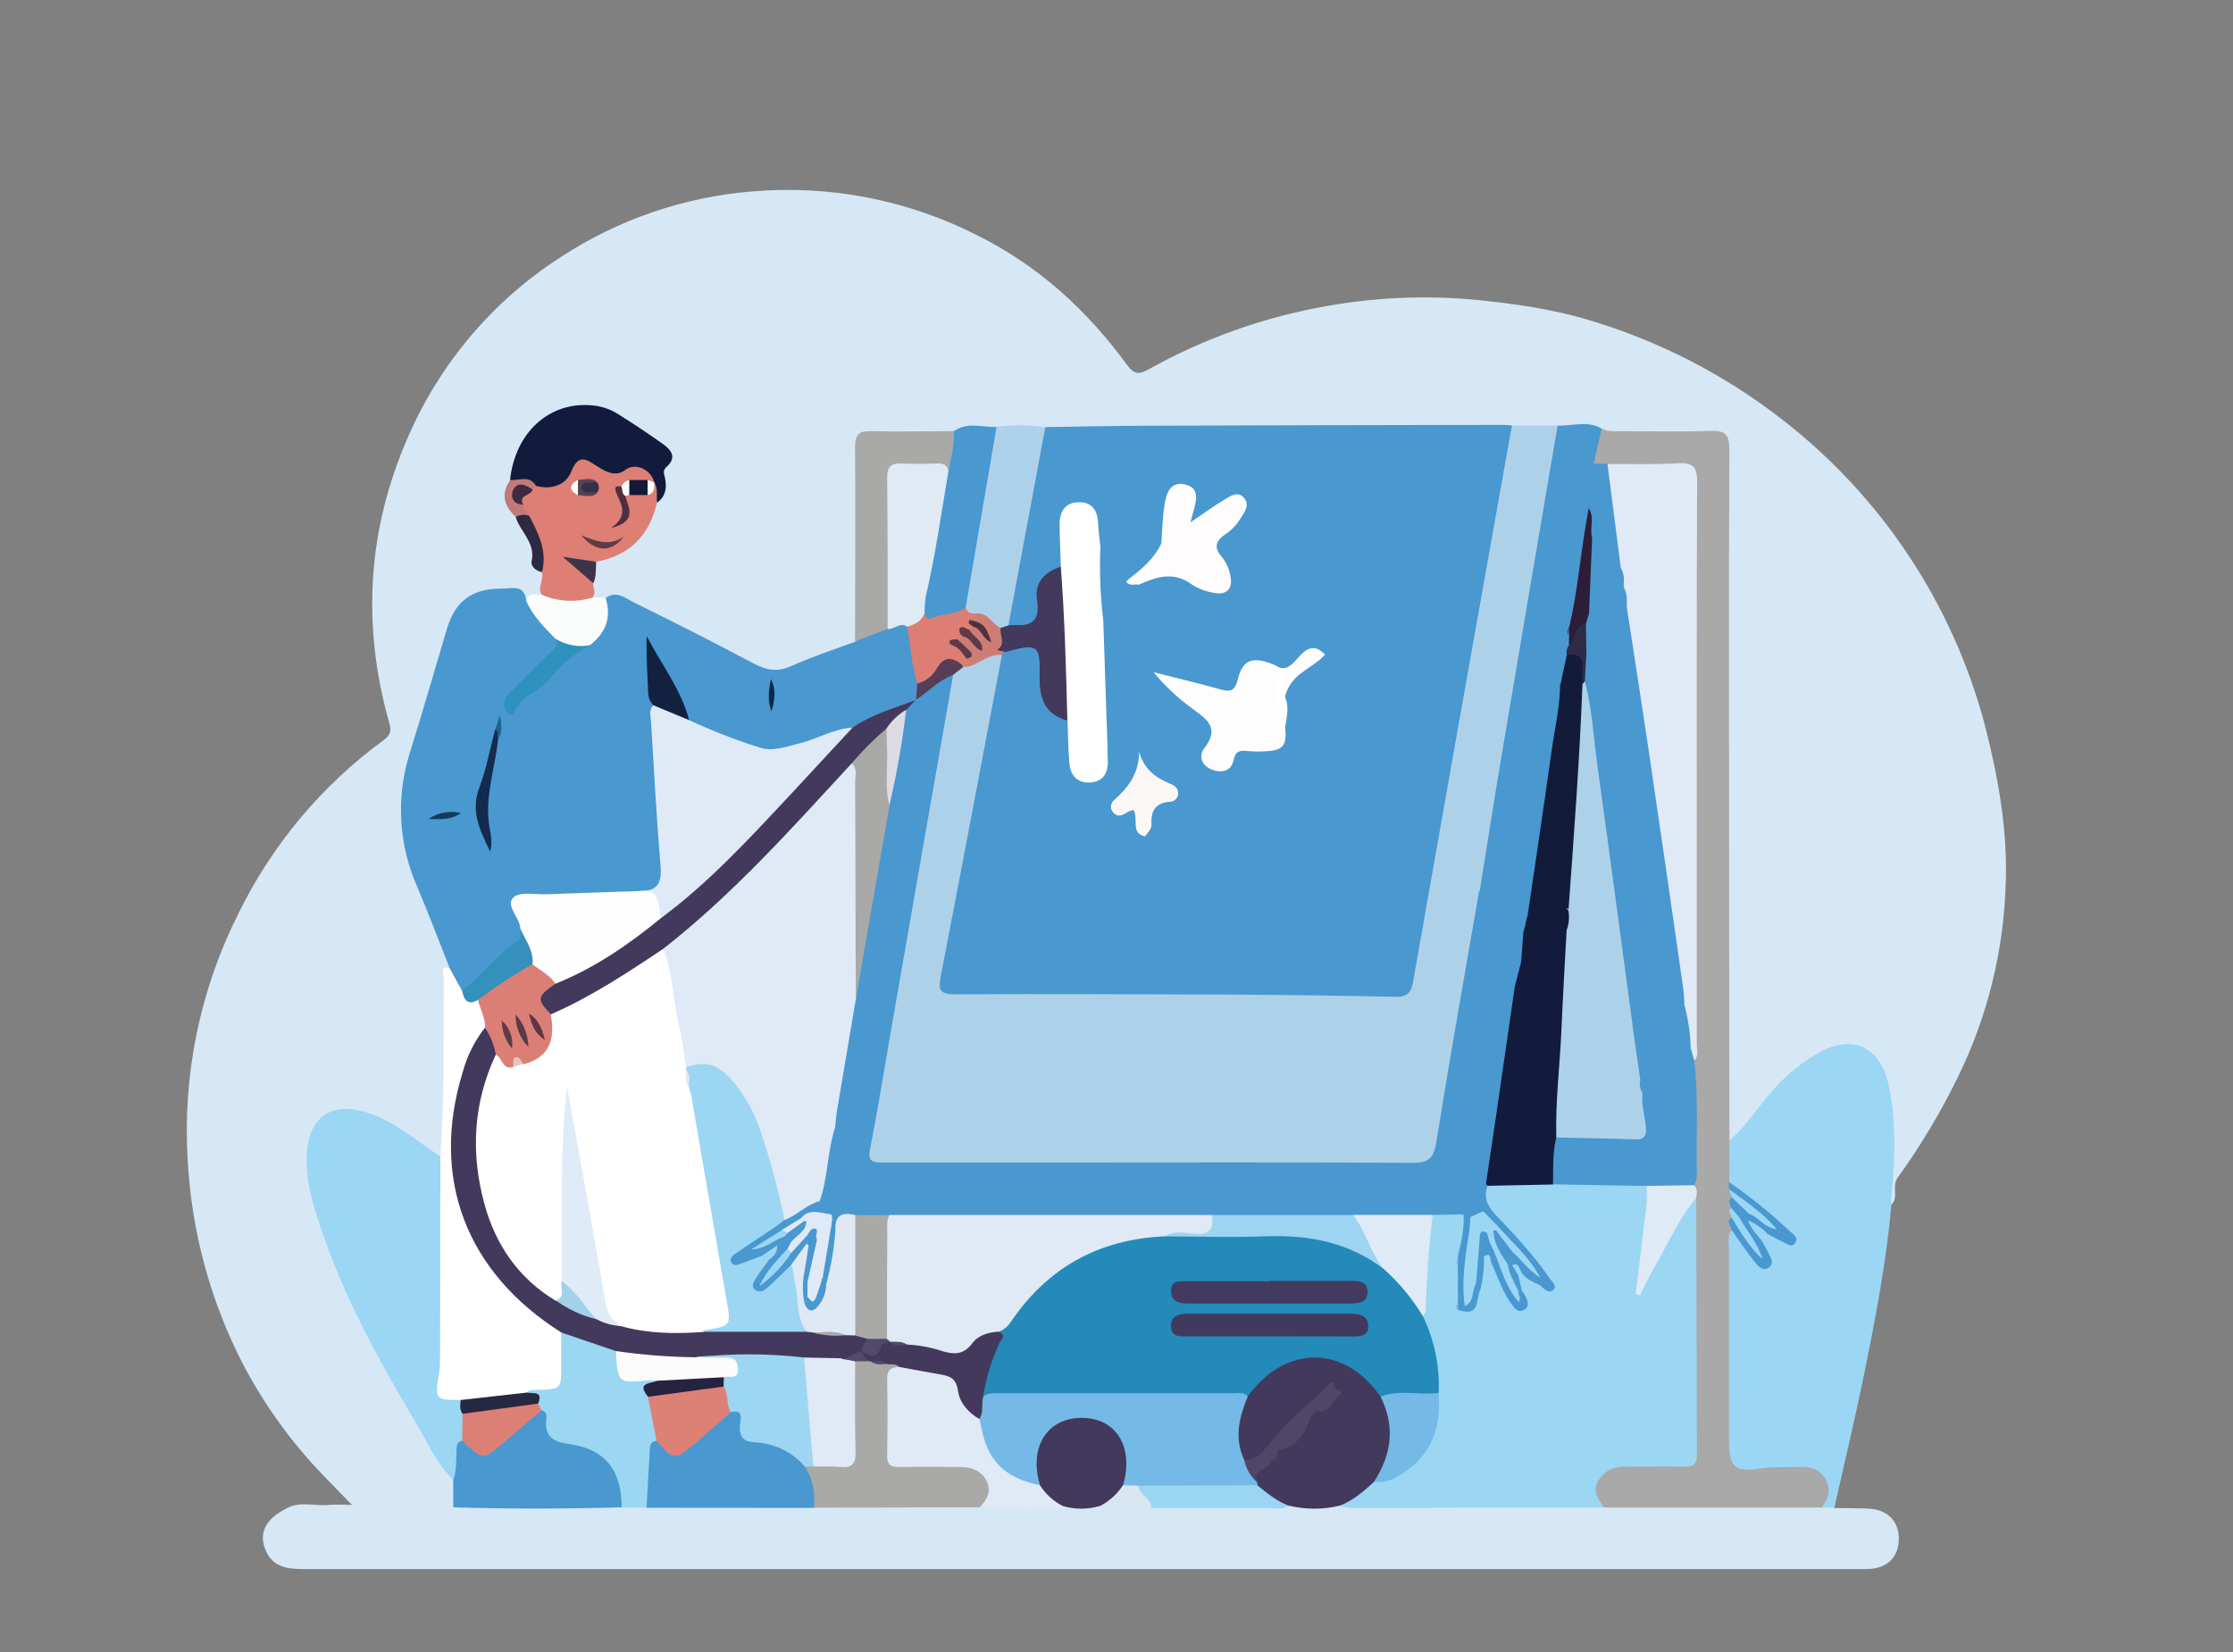 <svg width="250" height="185" viewBox="0 0 250 185" fill="none" xmlns="http://www.w3.org/2000/svg">
<rect x="0" y="0" width="250" height="185" fill="#808080" stroke="none"/>
<g clip-path="url(#clip0_331_656)">
<path d="M32.169 168.876C33.686 168.087 35.307 168.694 36.876 168.527C37.568 168.455 38.273 168.527 39.408 168.527C38.168 167.251 37.186 166.266 36.228 165.257C32.59 161.499 29.519 157.23 27.11 152.584C23.51 145.542 21.433 137.818 21.015 129.916C20.432 120.408 22.374 110.915 26.642 102.405C30.402 94.676 35.987 87.984 42.913 82.911C43.791 82.27 43.819 81.787 43.562 80.879C40.477 69.965 41.149 59.229 45.703 48.889C49.281 40.656 55.212 33.669 62.746 28.811C69.171 24.593 76.55 22.058 84.206 21.44C92.91 20.688 101.65 22.393 109.437 26.364C116.285 29.772 121.735 34.777 126.208 40.896C126.986 41.962 127.563 41.933 128.531 41.398C134.758 37.907 141.53 35.497 148.559 34.27C154.043 33.292 159.633 33.057 165.178 33.572C169.499 34.008 173.762 34.596 177.892 35.843C185.754 38.184 193.111 41.976 199.585 47.024C210.646 55.605 218.592 67.587 222.203 81.132C223.714 87.026 224.787 92.983 224.554 99.04C224.322 106.525 222.5 113.876 219.208 120.599C217.287 124.546 215.029 128.319 212.46 131.876C211.764 132.832 212.599 134.041 211.769 134.907C211.049 134.08 211.259 133.095 211.392 132.177C211.885 128.688 211.738 125.139 210.958 121.703C210.062 117.592 207.339 116.364 203.667 118.414C200.853 119.987 198.788 122.368 196.79 124.825C196.161 125.692 195.473 126.515 194.73 127.287C194.282 127.703 193.705 128.314 193.195 127.287C192.885 126.235 192.99 125.155 192.99 124.089C192.99 100.145 192.99 76.199 192.99 52.249C192.99 48.903 192.99 48.903 189.651 48.903C187.157 48.903 184.659 48.903 182.16 48.903C181.209 48.971 180.254 48.84 179.356 48.521C177.677 47.885 175.918 48.267 174.196 48.133C172.513 48.196 170.829 48.181 169.146 48.133C161.726 48.253 154.306 48.176 146.886 48.181C137.029 48.181 127.177 48.21 117.32 48.181C115.412 48.1 113.505 48.229 111.626 48.124C109.933 48.157 108.216 47.995 106.6 48.712C104.945 49.023 103.261 48.874 101.616 48.879C96.29 48.879 96.29 48.879 96.29 54.31C96.29 59.195 96.29 64.079 96.29 68.962C96.34 69.793 96.287 70.628 96.132 71.447C95.898 72.241 95.226 72.508 94.549 72.743C92.47 73.474 90.434 74.32 88.383 75.133C87.755 75.403 87.071 75.517 86.389 75.466C85.708 75.414 85.048 75.198 84.468 74.837C80.128 72.346 75.574 70.271 71.115 68.001C70.119 67.489 69.098 66.944 67.892 67.245C67.445 67.36 66.972 67.313 66.557 67.112C66.08 66.504 66.132 65.783 66.123 65.075C66.275 64.382 66.323 63.67 66.519 62.986C66.619 62.768 66.773 62.579 66.965 62.437C67.158 62.294 67.383 62.202 67.62 62.169C70.481 61.475 72.169 59.611 72.932 56.824C73.022 56.543 73.158 56.278 73.333 56.04C73.656 55.73 73.891 55.34 74.013 54.909C74.136 54.478 74.141 54.022 74.029 53.588C73.955 53.358 73.933 53.115 73.965 52.876C73.997 52.637 74.083 52.408 74.215 52.206C75.035 51.04 74.425 50.323 73.452 49.745C72.225 49.021 71.036 48.235 69.89 47.388C68.972 46.702 67.909 46.235 66.784 46.023C65.658 45.811 64.499 45.859 63.395 46.164C62.291 46.47 61.272 47.024 60.414 47.784C59.556 48.544 58.882 49.491 58.445 50.552C58.039 51.546 57.72 52.572 57.491 53.621C56.538 55.232 57.138 56.595 58.168 57.89C58.893 59.406 60.3 60.639 59.962 62.599C59.857 63.196 60.553 63.588 60.915 64.033C61.55 64.96 60.519 65.768 60.729 66.667C60.123 67.009 59.464 67.247 58.779 67.37C58.369 65.854 57.191 66.323 56.18 66.351C53.157 66.438 51.335 67.785 50.419 70.85C48.989 75.63 47.577 80.41 46.185 85.191C44.921 89.371 45.118 93.858 46.743 97.911C47.858 100.78 48.812 103.734 50.152 106.516C50.457 107.157 50.81 107.797 50.491 108.552C50.066 109.265 50.228 110.054 50.224 110.814C50.224 116.431 50.333 122.057 49.857 127.664C49.855 128.137 49.792 128.608 49.671 129.065C49.094 130.131 48.435 129.4 47.92 129.065C46.728 128.281 45.574 127.435 44.392 126.641C42.998 125.718 41.427 125.096 39.78 124.815C37.181 124.337 35.364 125.59 34.897 128.224C34.611 130.24 34.786 132.294 35.407 134.233C37.096 140.222 39.642 145.849 42.56 151.327C45.236 156.308 48.164 161.141 51.096 165.974C51.244 167.05 51.502 168.144 50.62 169.067C50.026 169.35 49.367 169.47 48.712 169.416C43.915 169.435 39.119 169.435 34.325 169.416C33.576 169.43 32.78 169.488 32.169 168.876Z" fill="#D6E8F5"/>
<path d="M32.17 168.876L50.768 168.809C51.306 168.427 51.967 168.256 52.623 168.331C58.259 168.331 63.896 168.255 69.537 168.365C70.572 168.302 71.607 168.365 72.642 168.365C78.787 168.294 84.936 168.294 91.087 168.365C97.229 168.279 103.371 168.336 109.513 168.331C112.585 168.355 115.656 168.403 118.722 168.293C120.265 168.393 121.814 168.393 123.357 168.293C125.265 168.484 127.172 168.293 129.08 168.384C134.091 168.255 139.094 168.451 144.12 168.288C146.161 168.398 148.207 168.398 150.248 168.288C153.586 168.412 156.895 168.317 160.219 168.331C166.695 168.36 173.166 168.307 179.642 168.36C187.673 168.322 195.705 168.322 203.739 168.36C204.329 168.363 204.905 168.543 205.393 168.876C206.581 168.876 207.778 168.9 208.956 168.929C211.216 168.991 212.551 170.215 212.585 172.232C212.618 174.378 211.287 175.702 208.956 175.712C201.521 175.712 194.087 175.712 186.652 175.712C135.748 175.712 84.842 175.712 33.934 175.712C32.17 175.712 30.567 175.502 29.766 173.666C28.893 171.677 29.733 170.066 32.17 168.876Z" fill="#D6E8F5"/>
<path d="M205.374 168.838H203.901C203.901 165.157 203.424 164.693 199.537 164.774C198.059 164.803 196.604 165.071 195.102 164.836C193.6 164.602 193.018 163.923 193.018 162.48C193.018 160.52 193.018 158.558 193.018 156.595C193.018 151.305 193.018 146.013 193.018 140.719C193.018 139.83 192.928 138.932 193.281 138.081C194.263 137.072 194.597 138.181 194.997 138.688C195.784 139.644 196.361 140.844 197.654 141.456C197.94 140.27 196.848 139.653 196.848 138.702C196.844 138.482 196.925 138.269 197.074 138.108C197.224 137.946 197.43 137.849 197.649 137.837C198.555 137.799 199.232 138.53 200.429 138.726C198.612 136.632 196.614 135.227 194.745 133.721C194.091 133.2 193.352 132.765 193.152 131.871C193.114 130.47 192.618 129.027 193.6 127.746C195.455 126.158 196.733 124.065 198.34 122.258C199.911 120.41 201.811 118.872 203.944 117.721C207.615 115.809 210.558 117.401 211.435 121.478C212.313 125.556 212.198 129.696 211.759 133.831C211.738 134.186 211.738 134.542 211.759 134.897C211.192 141.264 209.995 147.536 208.722 153.784C207.701 158.818 206.495 163.818 205.374 168.838Z" fill="#9BD6F4"/>
<path d="M117.033 47.833C120.777 47.775 124.516 47.684 128.259 47.675C141.573 47.627 154.889 47.595 168.207 47.579C168.559 47.579 168.912 47.622 169.27 47.646C169.823 48.353 169.561 49.142 169.427 49.883C167.124 62.661 164.907 75.449 162.575 88.222C161.325 95.077 160.233 101.96 158.922 108.806C158.297 112.047 158.121 112.205 154.845 112.152C138.974 111.971 123.109 111.674 107.239 111.789C104.778 111.789 104.444 111.397 104.854 109.093C106.962 97.668 109.146 86.267 111.344 74.861C111.424 74.389 111.567 73.931 111.769 73.498C111.914 73.211 112.122 72.96 112.379 72.767C112.979 72.371 113.683 72.164 114.401 72.174C116.118 72.117 116.785 72.71 116.895 74.445C116.926 74.86 116.926 75.277 116.895 75.692C116.747 77.561 117.172 79.125 119.036 79.995C119.41 80.193 119.705 80.513 119.871 80.903C120.314 82.175 120.043 83.499 120.157 84.794C120.248 85.865 120.496 86.931 121.812 86.917C123.128 86.902 123.295 85.784 123.366 84.737C123.624 80.87 123.018 77.021 123.023 73.159C123.023 72.031 122.999 70.903 123.023 69.774C123.075 69.249 123.099 68.684 123.59 68.34C123.872 68.144 124.067 67.929 123.853 67.642C122.613 66.074 123.204 64.234 123.061 62.508C123.042 62.036 122.956 61.569 122.804 61.122C122.527 60.283 122.359 59.412 122.303 58.531C122.217 57.575 121.826 56.772 120.701 56.81C119.575 56.848 119.17 57.589 119.055 58.56C118.938 59.612 118.949 60.675 119.089 61.724C119.16 62.307 119.308 62.891 119.008 63.455C118.148 63.958 117.45 64.695 116.993 65.582C116.536 66.468 116.34 67.466 116.428 68.46C116.504 70.176 115.078 70.74 112.718 70.185C112.241 69.464 112.47 68.694 112.622 67.953C113.881 61.806 114.978 55.624 116.166 49.463C116.337 48.87 116.285 48.148 117.033 47.833Z" fill="#4998D0"/>
<path d="M112.169 73.369C109.9 85.349 107.649 97.347 105.326 109.298C105.031 110.814 105.164 111.363 106.929 111.349C117.162 111.287 127.396 111.349 137.63 111.378C143.81 111.413 149.993 111.496 156.18 111.626C157.439 111.655 157.968 111.268 158.188 110.02C161.516 91.154 164.865 72.293 168.235 53.44C168.579 51.508 168.924 49.577 169.27 47.646H174.387C174.959 48.483 174.678 49.372 174.53 50.242C171.788 66.017 169.141 81.84 166.423 97.634C166.29 98.399 166.218 99.169 166.061 99.929C164.816 105.694 164.191 111.569 163.056 117.353C162.36 120.915 161.859 124.524 161.216 128.095C160.839 130.208 160.286 130.729 158.135 130.733C138.558 130.753 118.982 130.753 99.408 130.733C97.096 130.733 96.647 130.203 97.024 127.942C99.59 112.358 102.484 96.831 105.217 81.276C105.546 79.407 105.694 77.485 106.337 75.678C106.463 75.391 106.647 75.134 106.878 74.924C107.109 74.713 107.381 74.553 107.677 74.454C108.579 74.22 109.308 73.575 110.214 73.355C110.863 73.192 111.521 72.796 112.169 73.369Z" fill="#AED1EA"/>
<path d="M50.343 108.418C49.142 105.383 47.992 102.323 46.724 99.336C44.604 94.573 44.314 89.194 45.908 84.23C47.339 79.636 48.674 75.013 50.043 70.4C50.949 67.341 52.814 65.993 55.837 65.926H56.018C57.196 65.954 58.703 65.299 58.932 67.322C60.362 68.498 61.316 70.08 62.513 71.452C62.938 72.236 62.609 72.79 62.008 73.311C60.525 74.607 59.251 76.108 57.864 77.494C57.416 77.944 56.848 78.34 57.144 79.253C58.898 77.241 61.602 76.256 62.442 73.455C62.656 72.743 63.395 72.446 64.144 72.317C64.726 72.217 65.346 72.317 65.847 71.901C67.754 70.74 67.544 68.756 67.821 66.958C68.989 66.107 69.986 66.958 70.906 67.436C75.384 69.64 79.843 71.887 84.259 74.239C85.723 75.018 86.972 75.329 88.584 74.593C90.901 73.536 93.353 72.762 95.737 71.863C96.691 70.859 98.045 70.649 99.256 70.152C100.119 70.008 100.997 69.195 101.846 70.185C102.523 72.212 102.647 74.334 102.981 76.4C103.014 76.971 102.962 77.545 102.828 78.101C102.769 78.28 102.671 78.443 102.542 78.579C100.31 79.99 97.659 80.492 95.389 81.84C92.933 82.499 90.62 83.522 88.121 84.115C86.922 84.446 85.651 84.408 84.473 84.005C81.941 83.082 79.228 82.528 77.048 80.831C75.718 77.791 73.853 75.023 72.537 71.973C73.248 74.449 72.709 77.064 73.448 79.521C73.419 84.737 74.082 89.904 74.306 95.1C74.335 95.688 74.454 96.272 74.468 96.869C74.54 99.427 74.373 99.646 71.931 100.215C68.117 100.416 64.263 100.55 60.429 100.722C57.759 100.842 57.754 100.755 58.493 103.246C58.546 103.413 58.574 103.59 58.612 103.762C58.704 104.224 58.657 104.703 58.478 105.138C58.299 105.574 57.996 105.947 57.606 106.21C56.18 107.37 54.831 108.621 53.567 109.958C53.09 110.436 52.613 111.038 51.831 111.115C50.682 110.584 50.282 109.628 50.343 108.418Z" fill="#4998D0"/>
<path d="M193.863 137.737C193.343 138.363 193.572 139.109 193.572 139.797C193.553 146.948 193.553 154.098 193.572 161.246C193.572 164.268 194.173 164.894 197.115 164.459C198.603 164.234 200.071 164.344 201.55 164.258C202.785 164.186 203.839 164.626 204.411 165.692C204.983 166.758 204.735 167.882 203.934 168.823H179.614C177.802 167.528 177.844 165.63 179.719 164.392C180.763 163.699 181.955 163.675 183.147 163.67C184.578 163.67 186.009 163.694 187.439 163.67C189.256 163.622 189.447 163.445 189.456 161.567C189.485 157.465 189.456 153.364 189.456 149.257C189.456 144.324 189.409 139.391 189.494 134.438C189.452 133.788 189.409 133.133 189.375 132.483C189.561 127.88 189.49 123.281 189.289 118.677C189.485 117.866 189.556 117.029 189.499 116.196C189.351 96.061 189.499 75.931 189.437 55.797C189.437 52.45 189.437 52.45 186.099 52.45C184.192 52.45 182.284 52.493 180.377 52.417C179.937 52.414 179.497 52.386 179.061 52.336C178.748 52.305 178.45 52.185 178.202 51.991C178.226 50.557 178.202 49.123 179.351 47.985C180.005 48.377 180.73 48.282 181.435 48.286C184.773 48.286 188.112 48.382 191.421 48.248C193.109 48.181 193.629 48.621 193.619 50.38C193.548 63.837 193.576 77.289 193.586 90.746C193.586 103.069 193.599 115.392 193.624 127.712C193.624 129.256 193.624 130.8 193.6 132.344C193.718 132.538 193.813 132.745 193.882 132.961C194.019 133.316 194.097 133.69 194.115 134.07C194.115 134.443 194.115 134.821 194.115 135.193C194.115 135.566 194.115 135.958 194.115 136.341C193.991 136.819 194.168 137.316 193.863 137.737Z" fill="#A8A9A8"/>
<path d="M50.739 165.707C48.831 163.861 47.801 161.404 46.485 159.2C42.489 152.474 38.703 145.629 36.147 138.181C35.193 135.442 34.296 132.693 34.325 129.73C34.363 125.021 37.186 123.137 41.65 124.782C44.544 125.848 46.79 127.899 49.318 129.524C49.895 130.083 49.861 130.824 49.852 131.527C49.737 139.176 50.186 146.853 49.59 154.501C49.48 155.935 50.281 156.218 51.306 156.476C51.922 156.877 51.983 157.556 52.169 158.173C52.4 159.207 52.372 160.283 52.088 161.304C51.611 162.04 51.635 162.877 51.611 163.694C51.588 164.511 51.588 165.286 50.739 165.707Z" fill="#9BD6F4"/>
<path d="M179.328 48.009L178.417 51.934C179.123 53.593 178.307 55.223 178.326 56.872C177.597 61.213 177.282 65.62 176.247 69.908C175.956 72.509 173.839 73.909 172.308 75.439C172.432 75.879 172.546 75.97 172.637 75.917C173.228 75.439 173.915 74.679 174.587 74.961C175.26 75.243 175.012 76.333 175.112 77.084C174.688 82.423 173.681 87.681 172.904 92.969C172.427 96.138 171.922 99.307 171.44 102.482C171.221 103.127 171.221 103.849 170.849 104.451C170.786 104.521 170.705 104.571 170.614 104.595C170.523 104.619 170.427 104.615 170.339 104.585C170.02 104.083 169.828 103.51 169.78 102.917C169.732 102.324 169.829 101.728 170.062 101.181C170.482 100.115 170.153 99.269 169.771 98.313C171.106 101.387 168.684 103.423 167.692 105.809C167.391 106.531 166.958 107.243 166.59 107.989C166.526 108.141 166.431 108.279 166.312 108.395C166.194 108.51 166.053 108.601 165.899 108.661C165.744 108.721 165.58 108.75 165.414 108.745C165.249 108.74 165.086 108.703 164.936 108.634C164.244 108.38 164.406 107.759 164.506 107.257C164.983 104.771 165.265 102.252 165.67 99.757C166.452 94.881 167.21 90.005 168.026 85.138C170.133 72.642 172.254 60.148 174.387 47.656C176.037 47.737 177.744 47.048 179.328 48.009Z" fill="#4998D0"/>
<path d="M51.574 156.781C48.713 156.781 48.651 156.7 49.156 153.722C49.23 153.313 49.268 152.899 49.271 152.484C49.29 144.835 49.301 137.187 49.304 129.538C49.781 122.817 49.638 116.086 49.681 109.36C49.681 108.983 49.261 108.108 50.344 108.433L51.741 110.971C52.313 111.578 53.172 111.679 53.839 112.09C54.45 113.046 54.841 114.074 54.569 115.245C51.14 120.728 50.563 126.718 51.569 132.932C52.59 139.233 55.747 144.228 61.226 147.646C62.022 148.124 62.914 148.554 63.243 149.558C63.462 151.01 63.51 152.483 63.386 153.947C63.334 155.706 62.909 156.107 61.169 156.17C60.468 156.125 59.764 156.195 59.085 156.375C57.177 156.954 55.194 156.829 53.262 157.159C52.971 157.232 52.667 157.235 52.374 157.17C52.081 157.104 51.807 156.971 51.574 156.781Z" fill="white"/>
<path d="M50.739 165.706C51.145 164.75 51.021 163.751 51.111 162.766C51.159 162.217 50.949 161.543 51.745 161.332C51.803 161.332 51.879 161.332 51.917 161.332C53.949 163.149 55.351 161.863 56.972 160.524C58.226 159.482 59.18 157.886 61.068 157.742C61.412 160.376 63.195 161.189 65.546 161.772C68.007 162.379 69.485 164.272 69.972 166.825C70.105 167.518 70.243 168.259 69.595 168.799C63.31 168.971 57.029 168.99 50.744 168.799C50.744 167.776 50.739 166.748 50.739 165.706Z" fill="#4998D0"/>
<path d="M60.648 66.595C60.114 65.745 60.953 64.908 60.648 64.062C60.45 63.842 60.334 63.56 60.319 63.264C60.51 61.351 59.69 59.76 58.86 58.153C58.722 57.675 58.35 57.264 58.197 56.767C57.758 55.553 58.836 55.146 59.423 54.477C59.62 54.302 59.863 54.187 60.124 54.147C61.85 54.147 63.242 53.588 64.015 51.886C64.439 50.93 65.183 50.744 66.066 51.284C67.458 52.14 68.722 52.885 70.491 51.838C71.588 51.188 73.281 52.613 73.352 53.932C73.229 54.055 73.076 54.142 72.909 54.187C72.742 54.231 72.566 54.231 72.398 54.186C71.84 54.131 71.278 54.131 70.72 54.186C70.347 54.236 70.006 54.426 69.766 54.716C69.094 55.844 70.543 56.829 69.99 57.948C70.591 57.092 69.413 56.251 69.962 55.395C70.099 55.292 70.252 55.212 70.415 55.156C70.992 55.013 71.597 55.084 72.174 54.95C72.808 54.95 72.847 53.88 73.605 54.123C74.182 54.869 73.905 55.586 73.543 56.303C72.704 59.998 70.457 62.231 66.714 62.91C65.875 63.345 65.026 62.962 64.263 62.991C64.864 63.775 66.046 64.157 66.399 65.314C66.428 65.85 66.762 66.395 66.342 66.916C65.509 67.547 64.479 67.862 63.437 67.803C62.394 67.745 61.405 67.317 60.648 66.595Z" fill="#DD7F75"/>
<path d="M117.034 47.832C115.655 55.242 114.273 62.651 112.89 70.061C112.821 70.182 112.723 70.283 112.605 70.356C112.487 70.429 112.352 70.47 112.213 70.477C110.926 70.563 110.306 69.009 109.013 69.138C108.715 69.111 108.435 68.984 108.218 68.778C108.001 68.571 107.859 68.297 107.816 68.001C107.931 65.204 108.613 62.489 109.032 59.735C109.509 56.508 110.206 53.315 110.759 50.098C110.892 49.29 110.94 48.43 111.579 47.794C113.391 47.56 115.226 47.573 117.034 47.832Z" fill="#AED1EA"/>
<path d="M99.38 70.42L95.728 71.825C95.728 64.569 95.785 57.317 95.728 50.06C95.728 48.626 96.171 48.244 97.549 48.282C100.63 48.368 103.72 48.282 106.805 48.282C107.506 49.936 107.192 51.991 106.076 53.062C104.526 52.197 102.842 52.45 101.192 52.513C99.938 52.556 99.862 53.497 99.853 54.425C99.819 57.886 99.853 61.342 99.853 64.798C99.853 66.05 99.853 67.303 99.853 68.555C99.81 69.201 99.833 69.87 99.38 70.42Z" fill="#A9A9A7"/>
<path d="M73.252 54.018C72.89 52.555 71.102 51.771 70.024 52.613C68.946 53.454 67.859 52.842 66.948 52.269C65.68 51.48 64.793 50.677 63.929 52.871C63.328 54.324 61.707 54.883 59.99 54.41C59.118 53.794 57.897 54.711 57.101 53.751C57.678 48.401 61.521 44.931 66.314 45.399C67.33 45.485 68.311 45.813 69.175 46.355C70.877 47.426 72.556 48.54 74.192 49.702C75.145 50.376 75.832 51.236 74.606 52.297C74.13 52.723 74.387 53.148 74.468 53.597C74.664 54.659 74.516 55.61 73.572 56.289C73.453 55.538 73.705 54.74 73.262 54.032L73.252 54.018Z" fill="#121B3C"/>
<path d="M106.171 52.861C106.471 51.351 106.858 49.85 106.8 48.286C108.298 47.206 109.976 47.871 111.569 47.808L108.107 68.072C107.091 69.573 105.427 69.377 103.958 69.602C103.415 69.688 103.243 69.081 103.133 68.603C102.957 67.46 103.257 66.366 103.486 65.257C104.187 61.839 104.683 58.378 105.336 54.95C105.484 54.209 105.456 53.368 106.171 52.861Z" fill="#4998D0"/>
<path d="M60.649 66.596C62.456 67.392 64.49 67.501 66.371 66.901L67.802 66.935C68.46 69.1 67.897 70.812 66.047 72.251C64.617 72.643 63.276 72.753 62.165 71.519C60.925 70.233 59.648 68.976 58.913 67.298C59.147 66.18 60.019 66.691 60.649 66.596Z" fill="#FBFCFC"/>
<path d="M59.252 57.77C60.286 59.74 61.293 61.714 60.682 64.061C59.991 63.956 59.414 63.407 59.514 62.876C59.991 60.782 58.245 59.568 57.726 57.885C58.198 57.192 58.703 57.192 59.252 57.77Z" fill="#2C2941"/>
<path d="M59.251 57.771C59.007 57.677 58.745 57.639 58.484 57.66C58.224 57.681 57.971 57.759 57.744 57.89C56.438 56.671 56.027 55.323 57.12 53.751C58.116 53.837 59.28 53.167 60.009 54.41C59.881 54.544 59.752 54.683 59.618 54.816C59.094 55.099 58.24 54.525 57.964 55.385C57.928 55.498 57.916 55.617 57.927 55.734C57.938 55.852 57.972 55.966 58.028 56.07C58.083 56.174 58.159 56.266 58.25 56.341C58.341 56.415 58.447 56.471 58.56 56.504C58.507 57.082 59.17 57.264 59.251 57.771Z" fill="#C07A79"/>
<path d="M66.429 65.319L62.995 62.346L66.743 62.915C66.696 63.703 66.781 64.53 66.429 65.319Z" fill="#3D3448"/>
<path d="M189.9 134.156C189.922 143.749 189.95 153.343 189.985 162.939C189.985 163.981 189.57 164.273 188.602 164.253C186.399 164.21 184.201 164.253 181.998 164.253C180.744 164.253 179.694 164.602 178.984 165.769C178.216 167.026 178.941 167.901 179.599 168.828C170.062 168.828 160.524 168.843 150.987 168.871C150.643 168.826 150.307 168.738 149.985 168.608C151.186 167.45 152.532 166.455 153.991 165.649C158.221 164.693 160.581 161.772 160.615 157.437C160.615 156.906 160.615 156.375 160.615 155.84C160.906 152.833 159.742 150.104 159.075 147.259C159.027 144.592 159.551 141.953 159.518 139.281C159.433 138.207 159.703 137.136 160.286 136.231C160.896 135.753 161.607 135.829 162.303 135.853C163.343 135.882 163.962 136.274 163.786 137.469C163.652 138.392 163.757 139.338 163.7 140.266C163.69 140.465 163.663 140.663 163.619 140.858C163.142 142.546 163.343 144.262 163.457 145.969C163.542 146.1 163.65 146.216 163.776 146.308C165.422 146.408 164.978 145.008 165.307 144.171C165.651 143.076 165.527 141.91 165.784 140.825C166.404 139.869 166.89 140.156 167.291 140.997C167.873 142.235 168.245 143.554 168.97 144.74C169.284 145.271 169.446 146.002 170.281 146.05C170.758 145.495 170.181 145.07 170.095 144.616C169.848 144.065 169.727 143.465 169.742 142.861C169.765 142.737 169.822 142.621 169.906 142.527C169.99 142.433 170.098 142.363 170.219 142.326C171.111 142.574 171.721 143.315 172.57 143.636C172.813 143.741 173.095 144.08 173.281 143.923C173.467 143.765 173.157 143.444 173.061 143.22C171.192 140.93 169.318 138.655 167.258 136.527C165.713 134.935 165.651 133.721 166.852 132.431C169.194 132 171.578 132.244 173.962 132.244C177.248 132.244 180.534 132.053 183.81 132.359C184.821 132.66 184.921 133.42 184.845 134.328C184.573 137.45 184.215 140.567 183.681 143.989C185.112 140.978 186.681 138.396 188.207 135.791C188.579 135.112 188.865 134.204 189.9 134.156Z" fill="#9BD6F3"/>
<path d="M153.805 165.97C152.651 167.031 151.473 168.054 149.99 168.613C148.118 169.06 146.168 169.06 144.296 168.613C142.613 168.69 141.564 167.657 140.567 166.5C140.488 166.349 140.427 166.188 140.386 166.022C140.299 165.629 140.335 165.219 140.489 164.848C140.644 164.476 140.909 164.162 141.249 163.948C142.432 163.054 143.362 161.816 144.716 161.079C145.098 160.897 145.408 160.593 145.598 160.214C146.161 158.852 146.933 157.752 148.402 157.202C148.663 157.061 148.884 156.855 149.045 156.604C149.205 156.353 149.299 156.066 149.318 155.768C148.334 156.139 147.45 156.733 146.733 157.504C144.826 159.301 143.138 161.275 141.235 163.063C140.615 163.646 139.933 164.158 139.032 163.541C137.415 161.089 138.374 158.737 139.308 156.371C143.328 150.027 150.968 150.018 154.993 156.347C155.647 157.503 156.025 158.795 156.098 160.122C156.171 161.449 155.936 162.775 155.412 163.995C155.138 164.83 154.565 165.533 153.805 165.97Z" fill="#43395C"/>
<path d="M69.594 168.818C69.628 164.702 67.768 162.264 63.752 161.72C61.845 161.461 60.958 160.845 61.158 158.894C61.201 158.512 61.211 158.024 60.615 157.938C60.459 157.885 60.32 157.792 60.21 157.669C60.101 157.546 60.025 157.397 59.99 157.236C59.938 156.571 59.27 156.399 58.96 155.95C59.279 155.596 59.699 155.658 60.109 155.648C62.832 155.582 62.832 155.582 62.837 152.924C62.837 151.69 62.837 150.457 62.837 149.224C63.409 148.746 63.981 149.056 64.492 149.295C66.018 150.012 67.83 149.979 69.16 151.208C69.216 151.309 69.259 151.416 69.289 151.528C69.961 154.147 69.961 154.147 72.722 154.167C72.955 154.173 73.183 154.232 73.39 154.339C73.814 154.673 73.567 154.951 73.276 155.161C73.048 155.293 72.879 155.509 72.805 155.762C72.73 156.015 72.755 156.288 72.875 156.523C73.218 158.144 73.896 159.697 73.729 161.399C72.975 162.723 72.971 164.181 72.961 165.644C72.961 166.739 73.133 167.881 72.35 168.833L69.594 168.818Z" fill="#9BD6F3"/>
<path d="M72.389 168.847C72.503 166.801 72.594 164.75 72.737 162.709C72.775 162.164 72.66 161.462 73.509 161.347C75.345 162.939 76.809 162.265 78.321 160.725C79.412 159.628 80.612 158.647 81.902 157.795C83.047 157.508 83.295 158.345 83.271 159.11C83.228 160.62 84.082 161.022 85.331 161.213C87.377 161.528 89.184 162.322 90.448 164.081C91.401 165.563 92.088 167.083 91.149 168.862L72.389 168.847Z" fill="#4998D0"/>
<path d="M91.14 168.837C91.236 167.207 91.064 165.635 90.101 164.248C90.245 164.086 90.423 163.957 90.623 163.87C90.822 163.784 91.037 163.741 91.255 163.746C95.189 163.555 95.141 163.555 95.203 159.621C95.241 157.274 94.888 154.903 95.475 152.57C95.804 152.058 96.324 152.015 96.853 152.001C97.055 152.007 97.257 152.033 97.454 152.077C98.111 152.272 98.797 152.352 99.481 152.312C99.996 152.474 100.797 152.273 100.706 153.244C100.441 153.482 100.226 153.771 100.075 154.093C99.923 154.416 99.838 154.766 99.824 155.123C99.824 157.446 99.824 159.764 99.824 162.083C99.824 163.206 100.339 163.694 101.45 163.699C103.229 163.699 105.012 163.699 106.796 163.699C107.81 163.648 108.818 163.885 109.705 164.382C111.546 165.544 111.541 167.585 109.705 168.79L91.14 168.837Z" fill="#A9A9A7"/>
<path d="M109.713 168.799C110.405 167.963 111.049 167.141 110.496 165.931C109.942 164.722 108.827 164.306 107.591 164.287C105.279 164.249 102.961 164.239 100.653 164.287C99.642 164.311 99.303 163.928 99.318 162.934C99.365 160.142 99.394 157.346 99.318 154.554C99.279 153.426 99.723 153.067 100.748 153.091C103.443 152.192 106.867 153.569 107.93 156.026C108.422 156.972 109.066 157.83 109.837 158.565C110.147 158.925 110.348 159.366 110.419 159.836C110.896 163.082 112.775 165.004 115.941 165.721C116.169 165.785 116.386 165.884 116.585 166.012C117.353 166.94 118.493 167.504 119.032 168.661C115.903 169.115 112.808 168.857 109.713 168.799Z" fill="#DFEAF6"/>
<path d="M118.994 168.656C117.949 168.121 117.064 167.317 116.429 166.328C115.852 165.466 115.555 164.446 115.578 163.407C115.602 162.369 115.946 161.364 116.562 160.529C117.835 158.732 120.239 157.929 122.609 158.512C123.624 158.762 124.54 159.314 125.235 160.097C125.929 160.88 126.371 161.856 126.5 162.896C126.693 164.014 126.564 165.165 126.128 166.213C125.475 167.418 124.764 168.556 123.186 168.632C121.82 169.044 120.365 169.052 118.994 168.656Z" fill="#43395C"/>
<path d="M140.777 166.338C141.864 167.217 142.942 168.116 144.277 168.613C143.643 169.091 142.904 168.876 142.217 168.876C137.782 168.876 133.342 168.876 128.908 168.876C128.434 168.518 128.012 168.097 127.653 167.624C127.286 167.016 127.043 166.424 127.93 166.027C131.769 165.606 135.617 165.874 139.461 165.869C139.938 165.883 140.398 166.047 140.777 166.338Z" fill="#9AD6F3"/>
<path d="M127.477 166.385C127.511 167.465 128.908 167.743 128.908 168.861C127.001 168.78 125.093 169.182 123.186 168.632C124.217 168.097 125.092 167.301 125.723 166.323C126.328 165.917 126.915 165.845 127.477 166.385Z" fill="#D9E7F2"/>
<path d="M193.862 137.737C193.791 137.258 193.18 136.814 193.862 136.365C195.322 137.282 195.708 139.003 196.666 140.06C196.108 138.865 194.911 137.803 194.53 136.288C194.804 135.954 195.194 135.737 195.622 135.681C196.576 135.576 197.053 136.36 197.649 136.804C196.442 135.447 194.53 134.816 193.538 133.143C193.538 132.884 193.538 132.626 193.562 132.368C195.94 134.004 198.189 135.819 200.291 137.799C200.691 138.162 201.43 138.573 200.953 139.233C200.553 139.773 200 139.233 199.523 139.027C198.932 138.769 198.374 138.434 197.797 138.133C197.52 137.813 197.019 138.023 196.714 137.703C196.981 138.023 196.776 138.506 197.134 138.793C197.391 139.188 197.626 139.596 197.839 140.017C198.111 140.633 198.769 141.379 198.059 141.929C197.348 142.479 196.747 141.695 196.333 141.178C195.474 140.06 194.687 138.879 193.862 137.737Z" fill="#4998D0"/>
<path d="M197.153 138.779C196.53 138.181 196.031 137.466 195.685 136.675C196.493 136.987 197.222 137.477 197.816 138.109C197.382 138.124 197.144 138.325 197.153 138.779Z" fill="#9BD6F4"/>
<path d="M118.765 63.45C118.717 61.853 118.646 60.252 118.631 58.669C118.631 57.192 119.342 56.222 120.849 56.241C122.279 56.241 122.89 57.197 122.942 58.602C122.98 59.487 123.109 60.371 123.2 61.256C123.553 63.99 123.367 66.748 123.519 69.492L123.996 83.728C123.996 84.263 123.996 84.794 124.029 85.329C124.029 86.658 123.424 87.538 122.084 87.629C120.653 87.729 119.852 86.878 119.728 85.511C119.585 83.915 119.58 82.308 119.513 80.707C119.181 79.953 118.998 79.141 118.975 78.317C118.679 73.952 118.669 69.573 118.417 65.209C118.406 64.604 118.525 64.005 118.765 63.45Z" fill="white"/>
<path d="M143.877 81.352C144.101 83.527 143.691 84.044 141.574 84.139C140.922 84.177 140.269 84.164 139.619 84.101C138.818 84.01 138.326 84.101 138.121 85.081C137.859 86.319 136.901 86.601 135.77 86.219C134.535 85.798 134.154 84.641 134.817 83.805C136.643 81.481 135.06 80.511 133.448 79.321C131.851 78.163 130.409 76.806 129.156 75.281C131.588 75.898 134.035 76.481 136.457 77.15C137.53 77.442 138.207 77.604 138.565 76.127C139.132 73.799 140.253 73.455 142.747 74.483C143.224 74.856 143.729 75.401 143.52 75.955C142.804 77.839 144.321 79.521 143.877 81.352Z" fill="#FEFDFD"/>
<path d="M130.019 60.84C130.124 59.406 130.143 57.971 130.367 56.595C130.563 55.352 130.954 53.889 132.628 54.243C134.373 54.616 133.944 56.05 133.61 57.288C133.538 57.565 133.462 57.837 133.281 58.492C134.712 57.536 135.832 56.7 137.01 55.997C137.687 55.596 138.536 54.931 139.256 55.729C139.976 56.528 139.337 57.34 138.908 58.019C138.516 58.685 137.988 59.26 137.358 59.707C136.128 60.51 135.775 61.246 136.881 62.479C137.348 63.096 137.652 63.821 137.764 64.587C138.035 65.935 137.287 66.681 135.956 66.394C135.075 66.266 134.231 65.955 133.476 65.481C131.435 63.952 129.499 64.564 127.516 65.481C126.948 65.759 126.362 66.127 126.085 65.132L126.424 64.798C127.439 63.311 128.994 62.317 130.019 60.84Z" fill="#FEFCFC"/>
<path d="M118.765 63.45C119.199 69.186 119.361 74.923 119.499 80.697C116.995 79.995 116.342 78.231 116.395 75.802C116.476 72.15 116.199 72.026 112.46 73.039C111.983 73.135 111.225 73.517 111.478 72.561C111.678 71.815 111.278 70.912 112.026 70.314L112.89 70.042C113.181 70.006 113.474 69.992 113.767 69.999C115.798 70.137 116.409 69.153 116.104 67.245C115.784 65.195 116.952 64.076 118.765 63.45Z" fill="#43395C"/>
<path d="M126.376 90.865C125.818 91.166 125.26 91.673 124.64 90.999C124.546 90.9 124.474 90.783 124.429 90.654C124.385 90.525 124.368 90.388 124.38 90.253C124.392 90.117 124.433 89.985 124.5 89.867C124.567 89.748 124.659 89.645 124.769 89.565C126.352 88.159 127.53 86.572 127.525 84.182C128.079 86.161 129.399 87.108 131.045 87.782C131.522 87.968 131.998 88.346 131.898 88.991C131.862 89.203 131.756 89.397 131.597 89.541C131.438 89.685 131.235 89.771 131.021 89.785C129.414 89.885 128.827 90.741 128.918 92.29C128.951 92.849 128.498 93.246 128.183 93.681C127.049 93.642 127.072 93.609 126.934 92.505C126.863 91.936 127.449 91.09 126.376 90.865Z" fill="#FBF7F6"/>
<path d="M126.376 90.865C126.981 90.641 126.962 90.641 127.086 91.243C127.267 92.137 126.776 93.337 128.183 93.671C126.752 95.296 124.425 95.99 123.624 98.37C123.428 98.856 123.101 99.276 122.68 99.586C122.259 99.896 121.76 100.082 121.24 100.125C120.491 100.22 119.666 101.717 118.803 102.515C118.522 102.783 118.655 103.552 117.983 102.969C117.534 102.577 116.805 102.152 117.549 101.396C118.712 100.22 119.852 99.006 121.054 97.888C122.637 96.386 124.006 94.656 125.823 93.394C126.719 92.792 127.258 91.936 126.376 90.865Z" fill="#4998D0"/>
<path d="M161.755 87.457C161.149 88.073 161.683 89.574 160.038 89.244C159.423 89.12 158.903 89.799 158.746 90.31C157.916 93.064 155.47 94.259 153.5 95.908C153.31 96.025 153.127 96.152 152.952 96.291C152.733 96.534 153.019 97.519 152.179 96.816C151.65 96.377 151.192 95.927 151.917 95.225C154.778 92.457 157.587 89.665 160.434 86.897C160.649 86.682 160.868 86.18 161.273 86.534C161.49 86.809 161.653 87.121 161.755 87.457Z" fill="#4998D0"/>
<path d="M158.789 62.804C157.496 62.107 157.301 61.48 158.364 60.472C161.073 57.905 163.691 55.242 166.376 52.651C166.609 52.426 166.852 51.8 167.363 52.202C167.635 52.412 167.921 52.857 167.697 53.124C167.472 53.392 167.878 54.08 166.867 54.133C166.123 54.166 165.069 55.137 164.773 56.117C164.268 57.795 163.405 58.932 161.593 59.191C160.82 59.3 161.893 60.237 160.877 60.663C160.133 60.969 158.784 61.385 158.789 62.804Z" fill="#4998D0"/>
<path d="M112.027 70.334C111.874 71.118 112.647 71.973 111.731 72.724C111.521 72.905 112.237 72.824 112.461 73.015L112.17 73.345C110.525 73.159 109.414 74.703 107.826 74.693C107.793 74.633 107.775 74.566 107.775 74.497C107.775 74.429 107.793 74.361 107.826 74.301C107.967 74.059 108.07 73.796 108.131 73.522C108.341 72.566 106.982 72.437 107.067 71.543C107.167 71.412 107.291 71.302 107.434 71.219C107.576 71.137 107.734 71.085 107.897 71.065C108.488 71.065 108.827 71.5 109.199 71.868C108.899 71.452 108.407 71.141 108.455 70.53C108.498 70.412 108.566 70.305 108.655 70.218C108.744 70.13 108.852 70.063 108.97 70.023C109.2 70.03 109.426 70.093 109.627 70.206C109.828 70.319 109.998 70.479 110.124 70.673C109.8 70.037 109.08 69.865 108.527 69.473C108.355 68.799 109.085 68.995 109.285 68.694C110.606 68.57 111.068 69.865 112.027 70.334Z" fill="#CD7D74"/>
<path d="M143.877 81.352C144.23 79.478 141.817 78.006 143.128 75.95C143.405 75.52 142.937 74.961 142.732 74.483C143.81 75.214 144.449 74.65 145.184 73.823C146.004 72.9 146.972 71.829 148.345 73.307C147.081 74.741 145.007 75.271 144.149 77.227C143.987 77.599 143.796 77.92 143.929 78.245C144.354 79.301 144.049 80.319 143.877 81.352Z" fill="white"/>
<path d="M136.562 110.732C137.816 109.193 139.327 108.051 140.71 106.779C141.13 106.397 141.187 106.899 141.302 107.042C141.531 107.31 142.103 107.348 141.869 107.974C141.469 109.026 138.006 110.943 136.562 110.732Z" fill="#4998D0"/>
<path d="M123.52 69.478C123.187 66.746 123.08 63.991 123.2 61.241C123.939 62.121 123.458 63.153 123.553 64.109C123.677 65.29 123.243 66.586 124.507 67.494C124.616 67.575 125.646 69.009 123.896 68.636C123.415 68.55 123.682 69.21 123.52 69.478Z" fill="#4998D0"/>
<path d="M126.09 65.137C126.448 65.711 127.044 65.352 127.521 65.486C127.521 66.677 125.713 66.275 125.737 67.494C125.486 67.382 125.247 67.242 125.027 67.078C124.951 67.031 124.888 66.968 124.841 66.892C124.794 66.817 124.765 66.732 124.757 66.644C124.748 66.556 124.76 66.467 124.791 66.383C124.822 66.3 124.871 66.226 124.936 66.165C125.284 65.797 125.699 65.477 126.09 65.137Z" fill="#4998D0"/>
<path d="M130.02 60.84C129.242 62.542 127.85 63.708 126.429 64.803C127.134 63.039 128.699 62.049 130.02 60.84Z" fill="#4998D0"/>
<path d="M165.67 99.737C165.885 101.088 165.741 102.472 165.25 103.748C164.773 105.034 166.023 106.473 164.697 107.573C164.497 107.745 164.73 108.261 165.174 108.342C165.617 108.423 166.104 108.342 166.228 107.902C166.976 105.268 168.917 103.218 169.738 100.612C169.823 100.399 169.834 100.163 169.77 99.942C169.706 99.721 169.57 99.528 169.385 99.393C169.179 99.225 169.033 98.994 168.967 98.736C168.902 98.478 168.921 98.206 169.022 97.959C169.159 97.64 169.411 97.384 169.728 97.242C170.176 97.113 170.205 97.586 170.362 97.907C170.749 98.81 170.958 99.819 170.625 100.679C170.124 101.965 170.448 103.218 170.367 104.48C170.439 105.703 169.637 106.291 168.698 106.774C168.049 106.836 167.84 107.338 167.63 107.85C166.943 108.878 165.613 109.552 165.837 111.091C165.837 112.1 165.67 113.113 165.927 114.117C166.015 114.406 166.023 114.714 165.949 115.007C165.875 115.3 165.722 115.568 165.508 115.78C164.392 116.842 164.463 118.061 164.811 119.414C165.04 120.312 165.336 121.393 163.767 121.479C163.09 121.512 163.319 122.038 163.376 122.435C163.786 125.332 162.723 127.798 161.202 130.15C160.725 130.896 160 131.068 159.203 131.106C158.073 131.154 156.943 131.13 155.813 131.13H118.684C117.978 131.068 117.253 131.13 116.571 131.13C111.655 131.044 106.738 131.13 101.821 131.101C100.911 131.101 100.043 131.164 99.409 131.948C99.008 132.426 98.56 132.593 98.088 132.038C97.778 131.666 97.425 131.713 96.981 131.742C95.603 131.842 95.217 131.264 95.703 129.911C95.871 129.531 96.061 129.161 96.271 128.802C96.423 128.496 96.748 128.267 96.724 127.87C96.915 127.736 96.485 127.574 96.671 127.727C96.757 127.793 96.719 127.827 96.671 127.903C96.07 128.649 95.498 128.166 94.974 127.832C94.284 127.473 93.71 126.926 93.319 126.254C93.1 125.571 93.08 124.84 93.262 124.146C94.044 120.131 94.654 116.082 95.36 112.052C96.705 104.776 97.787 97.457 99.175 90.191C99.89 86.721 100.467 83.226 101.082 79.737C101.254 78.962 102.036 78.833 102.513 78.422L102.599 78.379C103.605 76.916 104.735 75.64 106.705 75.621C104.311 89.267 101.926 102.913 99.552 116.56C98.846 120.599 98.207 124.658 97.406 128.678C97.134 130.05 97.677 130.188 98.765 130.188C105.007 130.188 111.254 130.188 117.496 130.188C131.058 130.188 144.621 130.141 158.178 130.222C160.086 130.222 160.534 129.557 160.815 127.832C162.308 118.553 163.953 109.303 165.551 100.043C165.508 99.933 165.608 99.843 165.67 99.737Z" fill="#4998D0"/>
<path d="M106.666 75.606C105.069 76.185 103.939 77.456 102.561 78.365C102.603 77.757 102.651 77.155 102.694 76.553C103.39 75.53 104.401 74.803 105.26 73.943C106.118 73.082 107.167 73.216 107.763 74.483C107.757 74.566 107.779 74.648 107.825 74.717L106.666 75.606Z" fill="#573D56"/>
<path d="M77.158 80.645C79.671 81.817 82.256 82.826 84.898 83.666C86.538 84.235 88.031 83.604 89.571 83.226C91.55 82.748 93.338 81.601 95.427 81.486C95.282 82.253 94.873 82.945 94.273 83.441C90.034 87.586 86.386 92.285 82.089 96.348C79.948 98.389 77.764 100.392 75.47 102.262C74.993 102.663 74.483 103.218 73.768 102.634C73.291 101.549 73.024 100.283 71.727 99.766C73.777 99.8 74.111 98.686 73.944 96.865C73.501 91.53 73.21 86.18 72.89 80.836C72.852 80.219 72.594 79.521 73.162 78.972C73.914 78.895 74.674 79.008 75.372 79.3C76.07 79.592 76.684 80.054 77.158 80.645Z" fill="#DFEAF6"/>
<path d="M73.987 102.826C79.318 98.882 83.782 94.025 88.293 89.207C90.677 86.644 93.061 84.063 95.446 81.486C97.597 79.995 100.1 79.311 102.504 78.408L101.478 79.483C100.907 80.343 100.235 81.131 99.475 81.83C98.15 83.14 96.834 84.455 95.537 85.798C91.95 89.814 88.288 93.757 84.506 97.601C81.315 100.771 77.951 103.762 74.43 106.559C71.08 108.994 67.547 111.166 63.863 113.056C63.185 113.405 62.518 113.821 61.702 113.763C59.556 112.487 59.633 111.306 61.95 109.992C65.438 108.337 68.756 106.344 71.855 104.04C72.499 103.519 73.076 102.854 73.987 102.826Z" fill="#43395C"/>
<path d="M73.987 102.826C70.372 105.789 66.552 108.419 62.184 110.168C61.067 109.731 60.102 108.975 59.409 107.993C58.948 106.7 58.568 105.38 58.269 104.04C58.226 102.754 56.543 101.43 57.477 100.502C58.169 99.814 59.948 100.192 61.245 100.144C64.735 100.01 68.231 99.895 71.736 99.776C74.13 99.561 73.629 101.516 73.987 102.826Z" fill="#FEFEFE"/>
<path d="M106.171 52.861C105.375 57.489 104.741 62.145 103.663 66.724C103.559 67.369 103.508 68.022 103.51 68.675C103.291 69.726 102.885 70.549 101.565 70.185C100.763 69.612 100.134 70.529 99.38 70.429C99.38 64.774 99.38 59.119 99.323 53.464C99.323 52.316 99.724 51.848 100.887 51.9C102.251 51.967 103.62 51.953 104.988 51.9C105.713 51.877 106.114 52.125 106.171 52.861Z" fill="#DFEAF5"/>
<path d="M101.564 70.176C102.432 69.956 103.172 69.569 103.51 68.665C103.644 68.966 103.72 69.463 104.173 69.263C105.446 68.708 106.929 68.866 108.117 68.053C108.284 68.679 108.78 68.703 109.29 68.703L108.574 69.42C108.67 69.683 108.932 69.87 108.927 70.18L108.527 70.525C108.16 70.644 107.807 70.783 107.854 71.28L107.149 71.576C106.967 72.566 108.493 72.714 108.212 73.756C108.527 74.282 108.274 74.464 107.764 74.483C106.576 73.527 105.623 73.45 104.798 75.004C104.324 75.774 103.569 76.329 102.695 76.553C102.065 74.473 101.927 72.308 101.564 70.176Z" fill="#DD7E75"/>
<path d="M58.269 104.04C58.85 105.302 59.752 106.454 59.623 107.965C57.912 109.74 55.829 111.111 53.524 111.98C52.351 112.635 51.936 111.98 51.74 110.948C53.981 109.275 55.608 106.903 57.987 105.369C58.412 105.106 58.178 104.518 58.269 104.04Z" fill="#3590BB"/>
<path d="M77.158 80.645L73.166 78.991C72.828 78.66 72.619 78.219 72.575 77.748C72.48 75.592 72.346 73.446 72.394 71.228C74.02 74.359 76.233 77.169 77.158 80.645Z" fill="#132141"/>
<path d="M62.184 71.533C63.346 72.242 64.726 72.502 66.066 72.265C64.354 73.175 62.841 74.421 61.616 75.926C60.486 77.475 58.312 77.838 57.539 79.822C57.358 80.3 56.652 79.822 56.509 79.344C56.416 79.029 56.418 78.694 56.514 78.38C56.611 78.066 56.798 77.788 57.053 77.58C58.622 76.055 60.124 74.454 61.731 72.972C62.231 72.489 62.556 72.174 62.184 71.533Z" fill="#2F91BD"/>
<path d="M55.77 82.681C55.474 85.793 54.373 88.814 54.711 92.003C54.821 93.05 55.221 94.078 54.888 95.378C53.733 92.988 52.651 90.87 53.662 88.207C54.454 86.113 54.859 83.876 55.436 81.701C56.285 81.778 55.794 82.308 55.77 82.681Z" fill="#142A4E"/>
<path d="M86.371 79.66C85.894 78.451 86.071 77.241 86.309 76.037C86.948 77.27 86.719 78.465 86.371 79.66Z" fill="#12274A"/>
<path d="M51.612 91.056C50.487 91.831 49.228 91.774 47.978 91.702C48.507 91.348 49.102 91.108 49.728 90.997C50.353 90.886 50.995 90.906 51.612 91.056Z" fill="#153A5E"/>
<path d="M55.77 82.681C55.651 82.356 55.842 81.926 55.437 81.725C55.575 81.3 55.718 80.874 55.985 80.081C56.118 81.242 56.309 82.002 55.77 82.681Z" fill="#21618C"/>
<path d="M179.966 51.962C182.585 51.962 185.212 52.029 187.811 51.871C189.504 51.771 190.014 52.249 190.009 54.004C189.938 68.713 189.966 83.422 189.966 98.131C189.966 104.381 189.966 110.632 189.966 116.884C189.966 117.515 190.195 118.199 189.704 118.773C189.137 118.424 189.032 117.817 188.879 117.248C188.655 115.685 188.526 114.112 188.188 112.563C186.075 97.806 183.896 83.054 181.783 68.297C181.616 67.542 181.75 66.743 181.497 65.998C181.441 65.813 181.401 65.625 181.378 65.433C181.341 64.758 181.229 64.09 181.044 63.44C180.629 60.228 180.062 57.034 179.733 53.812C179.652 53.172 179.471 52.522 179.966 51.962Z" fill="#DFEAF6"/>
<path d="M189.285 117.368C189.418 117.846 189.556 118.324 189.69 118.773C190.138 122.722 189.909 126.685 189.962 130.638C189.962 131.345 190.057 132.072 189.671 132.722C187.897 133.678 186.109 133.468 184.311 132.808L173.872 132.631C173.157 130.815 172.98 129.017 174.101 127.277C176.528 126.46 179.032 126.943 181.497 126.909C183.796 126.881 183.81 126.952 183.519 124.653C183.419 124.007 183.419 123.349 183.519 122.702C184.559 120.929 186.204 119.605 187.11 117.702C187.487 116.875 188.455 116.894 189.285 117.368Z" fill="#4998D0"/>
<path d="M181.769 65.5C181.804 65.541 181.825 65.591 181.83 65.644C181.835 65.697 181.824 65.751 181.798 65.797C181.822 66.557 181.798 66.528 181.24 66.777C180.529 67.088 180.219 67.867 179.595 68.278C178.97 68.689 178.274 69.459 177.525 68.383C177.024 65.625 177.806 62.924 177.868 60.19C178.393 57.46 178.059 54.639 178.731 51.919L179.967 51.958C180.462 55.839 180.96 59.719 181.459 63.598C181.774 64.2 181.354 64.917 181.769 65.5Z" fill="#4998D0"/>
<path d="M184.31 132.808L189.671 132.722C190.09 133.152 189.961 133.678 189.899 134.156C187.815 136.671 186.561 139.673 184.921 142.469C184.444 143.306 184.039 144.195 183.6 145.06L183.123 144.907C183.447 142.259 183.781 139.611 184.077 136.962C184.263 135.59 184.52 134.214 184.31 132.808Z" fill="#DEEAF6"/>
<path d="M194.697 136.293C195.603 137.847 196.786 139.238 197.344 141.011C195.861 139.711 194.893 138.019 193.877 136.365C193.815 135.992 193.4 135.648 193.805 135.246C193.936 135.245 194.066 135.273 194.185 135.327C194.304 135.382 194.41 135.461 194.495 135.561C194.58 135.661 194.642 135.778 194.677 135.905C194.712 136.031 194.719 136.164 194.697 136.293Z" fill="#9BD6F4"/>
<path d="M193.553 133.143C195.379 134.505 197.306 135.743 198.941 137.665C197.511 137.497 196.896 136.288 195.818 135.93C195.36 135.832 194.938 135.607 194.601 135.281C194.263 134.955 194.024 134.54 193.91 134.084L193.553 133.143Z" fill="#9BD6F4"/>
<path d="M178.732 51.934C178.527 54.692 178.803 57.474 178.255 60.209C177.268 59.219 178.379 57.981 177.864 56.939C178.05 55.271 178.231 53.593 178.417 51.929C178.522 51.921 178.627 51.923 178.732 51.934Z" fill="#4998D0"/>
<path d="M193.901 134.084L195.809 135.93L194.688 136.293L193.801 135.246C193.71 134.849 193.343 134.429 193.901 134.084Z" fill="#4998D0"/>
<path d="M60.243 157.183L60.615 157.957C59.218 159.148 57.816 160.324 56.428 161.524C54.082 163.55 54.087 163.555 51.745 161.332C51.745 160.328 51.779 159.329 51.798 158.325C51.82 158.207 51.878 158.098 51.963 158.013C52.048 157.928 52.156 157.87 52.274 157.847C54.706 157.298 57.184 156.978 59.675 156.891C59.787 156.888 59.897 156.913 59.996 156.964C60.096 157.015 60.181 157.09 60.243 157.183Z" fill="#DC8075"/>
<path d="M60.243 157.183L51.798 158.326C51.397 157.848 51.54 157.312 51.574 156.781L58.98 155.95C59.671 156.084 60.839 155.725 60.243 157.183Z" fill="#272842"/>
<path d="M171.016 102.606C171.922 96.439 172.847 90.272 173.71 84.101C174.058 81.634 174.635 79.196 174.664 76.687C175.141 75.587 174.282 74.258 175.26 73.245C177.287 72.633 177.53 72.796 177.587 74.87C177.587 75.52 177.587 76.175 177.616 76.83C177.439 85.048 176.843 93.236 176.08 101.416C176.023 101.578 175.875 101.87 175.842 101.855C174.111 100.985 173.624 102.74 172.628 103.385C172.427 103.514 172.68 103.361 172.484 103.495C172.06 103.782 171.64 104.379 171.121 104.059C170.601 103.739 170.877 103.132 171.016 102.606Z" fill="#131B3B"/>
<path d="M177.859 56.924C178.583 57.943 177.925 59.128 178.25 60.194C178.135 63.034 178.019 65.873 177.901 68.713C178.034 68.893 178.1 69.114 178.087 69.338C178.074 69.561 177.983 69.773 177.83 69.936C177.244 70.402 176.793 71.016 176.523 71.715C176.39 72.126 176.108 72.867 175.498 72.006C175.617 71.394 175.345 70.74 175.703 70.152C176.566 66.485 176.881 62.723 177.501 59.013C177.615 58.32 177.739 57.622 177.859 56.924Z" fill="#2D1D38"/>
<path d="M165.346 110.565C165.346 109.064 166.59 108.514 167.487 107.697C167.778 107.271 167.997 106.779 168.56 106.626C169.293 106.032 169.906 105.303 170.367 104.479H170.539C171.345 105.474 170.691 106.549 170.706 107.591C170.386 108.452 170.706 109.504 169.924 110.235C168.86 110.025 169.518 109.169 169.475 108.677C168.999 109.958 167.797 110.551 166.905 111.335C166.357 111.832 165.794 111.005 165.346 110.565Z" fill="#4998D0"/>
<path d="M170.306 107.706C170.382 106.631 170.463 105.56 170.539 104.489C170.701 103.868 170.859 103.246 171.016 102.625C171.059 103.026 171.097 103.433 171.15 103.982C172.685 102.95 173.796 101.65 174.965 100.359C175.661 100.694 175.055 101.578 175.575 101.999C176.295 102.634 176.19 103.337 175.752 104.064C175.604 104.174 175.308 104.217 175.275 104.116C175.079 102.778 174.24 103.638 174.011 103.882C173.256 104.615 172.613 105.456 172.103 106.377C171.736 107.09 171.36 107.864 170.306 107.706Z" fill="#131B3B"/>
<path d="M175.704 70.152L175.642 72.279C175.696 72.465 175.705 72.662 175.666 72.852C175.627 73.042 175.541 73.22 175.417 73.369L174.674 76.715C174.645 76.204 174.612 75.688 174.569 74.942C174.22 75.984 172.27 75.119 173.19 77.031C171.598 76.28 171.283 75.673 172.48 74.593C173.839 73.345 175.537 72.289 175.704 70.152Z" fill="#4998D0"/>
<path d="M68.956 151.303L62.852 149.224C52.189 142.488 48.173 131.966 51.779 120.149C52.269 118.313 53.12 116.594 54.282 115.092C55.66 115.622 55.579 116.894 55.77 118.027C55.098 120.474 54.192 122.846 53.948 125.422C53.176 133.52 55.522 140.241 62.203 145.218C63.668 146.194 65.278 146.932 66.972 147.407C67.93 147.78 68.929 148.038 69.948 148.177C72.837 148.76 75.765 148.679 78.684 148.679C82.461 148.741 86.237 148.521 90.01 148.707C90.331 148.7 90.651 148.735 90.963 148.812C92.103 149.219 93.29 149.037 94.459 149.071C94.835 149.071 95.212 149.071 95.589 149.099C96.146 149.081 96.689 149.282 97.101 149.659C97.511 150.376 96.943 150.825 96.624 151.351C96.51 151.496 96.377 151.625 96.228 151.733C95.531 152.237 94.702 152.521 93.844 152.551C92.507 152.621 91.166 152.595 89.833 152.474C85.851 152.093 81.843 152.081 77.859 152.441C74.859 152.532 71.812 152.67 68.956 151.303Z" fill="#43395C"/>
<path d="M55.503 118.075C55.316 117.006 54.905 115.99 54.297 115.092C54.364 113.973 53.734 113.037 53.524 111.99C55.459 110.506 57.497 109.164 59.624 107.974C60.477 108.706 61.565 109.16 62.184 110.168C60.1 111.602 60.053 111.932 61.665 113.562C62.967 116.574 61.956 118.596 58.751 119.371C58.274 119.299 58.026 118.826 57.592 118.658C57.916 119.041 57.788 119.361 57.478 119.662C56.104 120.025 55.847 118.998 55.503 118.075Z" fill="#DB7F76"/>
<path d="M70.448 53.755H72.503C72.703 53.99 72.813 54.288 72.813 54.597C72.813 54.905 72.703 55.203 72.503 55.438H70.458C69.862 54.869 69.947 54.324 70.448 53.755Z" fill="#131A38"/>
<path d="M70.005 55.529C70.353 56.843 71.435 58.349 68.407 59.143C70.415 57.709 69.552 56.499 69.027 55.27C68.827 54.792 68.731 54.276 69.58 54.496C70.043 54.706 70.005 55.132 70.005 55.529Z" fill="#4D3040"/>
<path d="M69.852 60.094C68.421 61.92 66.666 61.853 65.083 59.946C66.666 60.586 68.211 61.232 69.852 60.094Z" fill="#5E3B46"/>
<path d="M58.56 56.504C57.415 56.504 57.129 55.61 57.43 54.917C57.906 53.865 58.86 54.276 59.623 54.816C59.514 55.543 57.992 55.361 58.56 56.504Z" fill="#3E2B40"/>
<path d="M66.848 54.013C66.979 54.178 67.05 54.382 67.05 54.592C67.05 54.802 66.979 55.006 66.848 55.17C66.166 55.28 65.451 55.567 64.879 54.936C64.806 54.838 64.768 54.719 64.768 54.597C64.768 54.474 64.806 54.356 64.879 54.257C65.451 53.597 66.19 53.894 66.848 54.013Z" fill="#333149"/>
<path d="M66.848 54.013C66.615 54.013 66.371 54.013 66.157 54.042C65.723 54.08 65.093 53.932 65.103 54.597C65.112 55.261 65.742 55.103 66.176 55.142C66.405 55.142 66.653 55.142 66.867 55.17C66.224 55.859 65.437 55.428 64.702 55.467C64.479 55.23 64.355 54.917 64.355 54.592C64.355 54.266 64.479 53.953 64.702 53.717C65.427 53.779 66.214 53.368 66.848 54.013Z" fill="#574350"/>
<path d="M70.004 55.529C69.59 55.295 69.728 54.836 69.58 54.496C69.658 54.313 69.777 54.151 69.929 54.022C70.08 53.894 70.26 53.802 70.453 53.755C70.453 54.315 70.453 54.869 70.453 55.424L70.004 55.529Z" fill="white"/>
<path d="M114.707 53.717C114.707 54.3 114.707 54.883 114.707 55.466C113.677 54.883 113.691 54.324 114.707 53.717Z" fill="#AED1EA"/>
<path d="M72.504 55.438V53.755L73.253 54.018C73.262 54.64 73.286 55.28 72.504 55.438Z" fill="white"/>
<path d="M154.563 156.409C150.51 150.567 143.872 150.558 139.68 156.409C139.103 156.549 138.509 156.608 137.916 156.586C128.784 156.586 119.656 156.562 110.529 156.586C109.542 156.433 109.761 155.706 109.871 155.089C110.143 153.643 110.587 152.234 111.192 150.892C111.445 150.304 111.793 149.735 111.669 149.047C113.986 146.136 116.18 143.153 119.518 141.207C122.897 139.199 126.731 138.088 130.658 137.98C135.169 137.98 139.675 137.909 144.177 137.952C148.008 137.896 151.741 139.16 154.754 141.532C156.58 143.239 158.674 144.74 159.299 147.383C160.595 150.059 161.204 153.017 161.068 155.988C158.95 156.997 156.743 156.461 154.563 156.409Z" fill="#238AB9"/>
<path d="M170.305 107.707C171.197 107.042 172.532 106.55 171.149 105.034C171.726 104.752 172.852 106.368 172.818 104.489C172.818 104.16 173.386 103.366 174.373 103.175C175.665 102.926 175.255 103.653 175.393 104.188C176.295 105.747 175.894 107.429 175.775 109.055C175.398 114.26 175.117 119.466 174.821 124.677C174.769 125.609 174.955 126.589 174.235 127.387C173.796 129.113 173.91 130.877 173.867 132.646L166.533 132.794C166.439 132.75 166.354 132.687 166.285 132.609C166.217 132.531 166.164 132.439 166.133 132.34C166.032 130.007 166.609 127.746 166.924 125.456C167.496 121.216 168.197 116.995 168.865 112.769C169.003 111.913 168.951 110.962 169.647 110.269C169.867 109.404 170.086 108.557 170.305 107.707Z" fill="#121B3C"/>
<path d="M159.299 147.383C158.113 145.426 156.646 143.654 154.946 142.125C153.11 140.691 152.494 138.521 151.46 136.599C151.396 136.514 151.355 136.415 151.341 136.31C151.326 136.205 151.339 136.099 151.377 136C151.415 135.901 151.478 135.814 151.559 135.747C151.64 135.679 151.737 135.634 151.841 135.614C154.64 135.452 157.435 135.174 160.215 135.762C160.309 135.821 160.378 135.913 160.407 136.021C160.437 136.128 160.424 136.242 160.372 136.341C159.953 139.687 159.752 143.033 159.628 146.408C159.656 146.585 159.64 146.766 159.583 146.936C159.526 147.106 159.429 147.259 159.299 147.383Z" fill="#DEEAF6"/>
<path d="M154.564 156.409C156.691 155.577 158.908 156.261 161.068 156.007C161.402 159.87 160.253 163.025 156.819 165.143C155.94 165.758 154.875 166.05 153.806 165.97C155.799 162.924 156.238 159.75 154.564 156.409Z" fill="#75BAE6"/>
<path d="M166.538 132.779C166.09 134.051 166.5 135.04 167.401 135.997C169.552 138.277 171.731 140.543 173.491 143.167C173.243 143.707 172.871 143.607 172.471 143.358C172.342 143.252 172.227 143.13 172.127 142.995C170.62 140.935 168.727 139.204 167.158 137.192C166.681 136.561 165.956 136.087 165.728 135.28C165.689 134.323 165.184 133.281 166.395 132.669C166.428 132.669 166.46 132.68 166.485 132.7C166.511 132.72 166.53 132.748 166.538 132.779Z" fill="#4998D0"/>
<path d="M170.368 144.539C170.554 144.76 170.714 145.002 170.845 145.261C171.031 145.739 171.259 146.346 170.63 146.695C170 147.044 169.609 146.556 169.285 146.121C168.212 144.687 167.673 142.952 166.939 141.341C166.815 141.068 166.982 140.122 166.124 140.724C165.542 140.022 165.847 139.539 166.515 139.152C167.468 138.941 167.526 139.744 167.754 140.294C168.308 141.647 168.789 143.028 169.452 144.338C169.576 144.596 169.676 144.931 169.996 144.482C170.056 144.45 170.124 144.438 170.191 144.448C170.258 144.459 170.32 144.491 170.368 144.539Z" fill="#4998D0"/>
<path d="M163.214 140.968C163.242 140.87 163.242 140.765 163.214 140.667C163.428 139.142 163.486 137.598 163.757 136.078C163.81 135.99 163.89 135.922 163.984 135.884C164.079 135.845 164.183 135.838 164.282 135.863C164.426 135.922 164.556 136.011 164.664 136.124C164.771 136.236 164.854 136.371 164.907 136.518C165.217 137.474 164.964 138.401 164.768 139.309C164.291 141.571 164.63 143.894 164.201 146.155C164.14 146.305 164.045 146.439 163.924 146.545C163.802 146.651 163.657 146.727 163.5 146.767L163.223 146.686C163.127 146.589 163.061 146.465 163.036 146.33C163.01 146.195 163.026 146.056 163.08 145.93C163.266 144.935 163.247 143.911 163.023 142.923C163.104 142.283 162.847 141.59 163.214 140.968Z" fill="#4998D0"/>
<path d="M166.809 139.161C166.404 139.596 165.856 139.969 166.137 140.7C166.166 141.988 166.023 143.274 165.713 144.525C165.116 144.563 165.069 144.089 164.94 143.697C164.663 141.967 165.097 140.284 165.312 138.592C165.383 138.004 165.593 137.373 166.456 137.722C166.66 137.894 166.803 138.125 166.867 138.384C166.93 138.642 166.91 138.915 166.809 139.161Z" fill="#4998D0"/>
<path d="M172.432 143.932C171.621 143.569 170.801 143.225 170.295 142.426C169.922 142.205 169.527 142.021 169.117 141.876L168.907 141.786C168.793 141.675 168.707 141.537 168.66 141.384C168.606 141.139 168.637 140.883 168.748 140.658C168.859 140.433 169.043 140.252 169.27 140.146C170.743 140.672 171.449 142.058 172.455 143.076L172.541 143.191C172.624 143.304 172.66 143.445 172.639 143.584C172.619 143.723 172.544 143.848 172.432 143.932Z" fill="#4998D0"/>
<path d="M163.858 136.025C163.958 137.617 163.582 139.137 163.229 140.667C163.229 140.141 163.2 139.615 163.2 139.089C163.2 136.298 163.2 136.298 160.372 136.35C160.354 136.259 160.343 136.166 160.339 136.073C161.502 135.174 162.676 135.227 163.858 136.025Z" fill="#9BD6F3"/>
<path d="M165.274 143.717C165.341 144.028 165.37 144.357 165.689 144.539C165.246 145.557 165.632 147.407 163.515 146.762L163.992 146.284C164.53 145.476 164.201 144.247 165.274 143.717Z" fill="#4998D0"/>
<path d="M163.214 140.968V143.129C163.467 144.057 163.467 145.036 163.214 145.964V146.686C162.58 144.833 162.58 142.821 163.214 140.968Z" fill="#9BD6F3"/>
<path d="M172.432 143.932C172.47 143.683 172.503 143.454 172.541 143.186C172.687 143.271 172.853 143.314 173.022 143.31C173.19 143.306 173.354 143.255 173.495 143.162C173.805 143.559 174.368 144.066 173.881 144.477C173.395 144.888 172.842 144.338 172.432 143.932Z" fill="#4998D0"/>
<path d="M168.836 141.747L169.313 141.68C169.641 141.978 169.872 142.368 169.976 142.799C170.11 143.377 170.248 143.96 170.382 144.539H170.01C169.061 143.841 168.388 143.028 168.836 141.747Z" fill="#4998D0"/>
<path d="M169.962 142.799L169.299 141.68C170.043 141.379 170.071 142.029 170.295 142.426L169.962 142.799Z" fill="#9BD6F3"/>
<path d="M110.086 156.371C110.663 155.955 111.326 156.026 111.994 156.026C120.666 156.026 129.341 156.026 138.016 156.026C138.589 156.026 139.218 155.854 139.695 156.38C138.741 158.708 138.145 161.055 139.304 163.498C140.091 164.134 140.329 165.1 140.735 165.96L140.787 166.328L127.487 166.376L125.737 166.314C126.929 162.236 125.117 159.009 121.521 158.794C117.387 158.546 115.103 161.925 116.438 166.319C113.615 165.769 111.35 164.478 110.334 161.61C110.024 160.735 109.857 159.803 109.652 158.899C109.585 158.025 109.247 157.102 110.086 156.371Z" fill="#75BAE6"/>
<path d="M140.725 165.97C139.998 165.323 139.497 164.46 139.294 163.508C140.872 163.508 141.702 162.207 142.47 161.227C144.306 158.88 146.762 157.212 148.736 155.013C149.213 154.492 149.294 155.07 149.38 155.343C149.499 155.725 150.658 155.744 149.976 156.184C149.137 156.724 149.065 158.211 147.63 158.02C147.329 157.982 146.767 158.541 146.633 158.928C146.042 160.668 145.169 161.992 143.18 162.336C142.804 162.399 143.362 163.689 142.27 163.532C142.255 164.674 140.105 164.43 140.725 165.97Z" fill="#504768"/>
<path d="M81.798 158.154C80.072 159.655 78.417 161.247 76.6 162.628C75.036 163.818 74.397 162.15 73.501 161.347L72.547 156.418C72.621 156.259 72.732 156.118 72.87 156.01C73.009 155.901 73.171 155.826 73.343 155.792C75.871 155.41 78.379 154.788 80.973 155.027C82.118 155.845 82.046 156.978 81.798 158.154Z" fill="#DD8075"/>
<path d="M68.956 151.303C71.915 151.728 74.899 151.959 77.888 151.996C79.004 151.762 80.134 151.953 81.259 151.886C82.089 151.834 82.819 151.92 82.976 152.957C83.133 153.995 82.58 154.497 81.626 154.669C81.45 154.693 81.271 154.706 81.092 154.707C79.552 154.659 78.04 154.975 76.514 155.065C75.537 155.123 74.497 155.309 73.62 154.621C73.329 154.58 73.036 154.562 72.742 154.568C69.152 154.917 69.156 154.922 68.956 151.303Z" fill="#FCFCFC"/>
<path d="M73.619 154.621L81.049 154.229C81.127 154.293 81.189 154.374 81.231 154.467C81.273 154.559 81.293 154.659 81.29 154.761C81.287 154.862 81.26 154.961 81.213 155.05C81.165 155.14 81.097 155.217 81.015 155.276L72.556 156.418C71.216 154.817 72.813 154.956 73.619 154.621Z" fill="#25233F"/>
<path d="M81.016 155.276C81.016 154.927 81.016 154.578 81.049 154.229C81.641 154.004 82.718 154.635 82.613 153.196C82.518 151.954 81.75 152.02 80.887 152.035C79.886 152.035 78.884 152.035 77.883 151.997C81.916 151.548 85.987 151.556 90.019 152.02C91.45 154.248 90.973 156.801 91.173 159.224C91.311 160.855 91.908 162.571 91.059 164.23H90.105C89.407 163.419 88.552 162.761 87.59 162.296C86.629 161.831 85.583 161.568 84.516 161.524C83.228 161.438 82.79 160.955 82.828 159.674C82.828 159.115 83.434 157.762 81.803 158.135C81.278 157.265 81.612 156.146 81.016 155.276Z" fill="#9CD6F2"/>
<path d="M91.059 164.23C90.709 160.16 90.363 156.09 90.019 152.021L94.192 152.107C94.669 152.427 95.284 152.011 95.737 152.422C95.737 155.807 95.689 159.191 95.785 162.576C95.818 163.9 95.418 164.416 94.082 164.282C93.081 164.182 92.065 164.244 91.059 164.23Z" fill="#DFEAF6"/>
<path d="M110.086 156.371C109.838 157.202 110.181 158.135 109.642 158.909C108.407 158.192 107.453 157.112 107.258 155.768C107.062 154.425 106.442 154.119 105.388 153.937C103.824 153.665 102.265 153.369 100.705 153.087C100.305 152.661 99.752 152.852 99.275 152.742C98.707 152.384 98.021 152.795 97.453 152.441H97.291L97.138 152.403C96.852 152.078 96.142 152.03 96.428 151.323C97.687 151.509 98.293 150.247 99.356 149.998C99.526 149.995 99.695 150.011 99.861 150.046C100.449 150.158 101.049 150.192 101.645 150.147C103.015 150.214 104.37 150.463 105.674 150.888C106.177 151.064 106.719 151.092 107.237 150.968C107.755 150.843 108.226 150.571 108.593 150.185C109.489 149.329 110.5 148.497 111.898 149.152C112.713 149.602 112.031 150.075 111.86 150.467C111 152.343 110.403 154.33 110.086 156.371Z" fill="#43395C"/>
<path d="M96.438 151.365L97.148 152.446H95.718L94.173 152.13C95.065 152.211 95.627 151.418 96.438 151.365Z" fill="#524A69"/>
<path d="M97.463 152.441C98.083 152.441 98.75 152.202 99.284 152.742C98.65 152.799 98.016 152.876 97.463 152.441Z" fill="#524A69"/>
<path d="M107.854 71.28C107.692 71.209 107.56 71.083 107.48 70.924C107.401 70.765 107.38 70.583 107.42 70.41C107.754 69.961 108.15 70.453 108.527 70.525C108.927 71.318 110.091 71.663 109.957 72.877C108.961 72.624 108.794 71.438 107.854 71.28Z" fill="#5C3A47"/>
<path d="M108.212 73.756C107.783 73.221 107.454 72.59 106.757 72.322C106.514 72.222 106.128 72.078 106.347 71.744C106.452 71.586 106.872 71.629 107.148 71.581C107.668 72.015 108.163 72.478 108.631 72.967C109.061 73.479 108.674 73.67 108.212 73.756Z" fill="#5C3944"/>
<path d="M108.927 70.18C108.774 69.942 108.202 69.898 108.574 69.42C110.071 69.746 110.391 70.061 110.982 71.921C109.985 71.581 109.871 70.343 108.927 70.18Z" fill="#4F323E"/>
<path d="M74.254 106.253C82.079 100.134 88.651 92.744 95.356 85.482C96.309 85.698 96.261 86.529 96.252 87.189C96.171 94.661 96.662 102.147 95.933 109.609C95.856 110.379 95.995 111.158 95.813 111.918C95.114 116.061 94.415 120.204 93.715 124.347C93.605 124.987 93.567 125.637 93.496 126.283C93.578 129.102 93.103 131.909 92.098 134.543C90.634 135.232 89.609 136.814 87.749 136.704C87.177 136.183 87.158 135.447 86.977 134.763C85.885 130.709 85.069 126.57 82.799 122.922C81.502 120.814 79.905 119.313 77.201 119.676C77.082 119.687 76.963 119.666 76.855 119.616C76.747 119.565 76.654 119.487 76.586 119.39C75.376 115.099 74.595 110.699 74.254 106.253Z" fill="#DFEAF6"/>
<path d="M164.626 136.293L164.273 135.963C159.848 135.642 155.405 135.653 150.982 135.996C150.329 136.054 149.68 136.102 149.032 136.102C138.461 136.102 127.889 136.102 117.315 136.102C116.404 136.102 115.126 136.494 114.73 135.485C114.335 134.476 115.431 133.802 116.085 133.152C116.924 132.316 117.544 131.269 118.569 130.614C131.626 130.614 144.684 130.614 157.744 130.614C158.674 130.614 159.885 131.063 160.482 130.356C161.393 129.31 162.047 128.064 162.389 126.718C162.737 125.15 163.696 123.496 162.527 121.803C162.275 121.44 162.594 120.847 162.971 120.532C163.681 119.982 163.767 121.311 164.401 121.086C164.835 120.484 164.401 119.949 164.249 119.409C163.824 117.974 163.333 116.512 165.141 115.584C165.446 115.422 165.799 114.958 165.617 114.7C164.611 113.376 165.541 111.961 165.331 110.613C166.07 110.919 166.814 110.986 167.773 110.077C168.417 109.47 169.962 109.121 169.141 107.462C169.795 108.447 169.528 109.398 169.618 110.302C168.862 115.532 168.103 120.761 167.344 125.991C167.019 128.228 166.681 130.461 166.347 132.684C165.641 133.616 166.099 134.672 166.037 135.671C165.904 136.546 165.217 136.317 164.626 136.293Z" fill="#4998D0"/>
<path d="M91.769 134.496C92.723 131.833 92.609 128.95 93.496 126.273C94.111 126.626 94.696 127.029 95.246 127.478C95.927 128.143 96.447 128.186 97.02 127.024C97.239 128.353 96.71 129.07 96.209 129.849C95.966 130.232 95.537 130.805 96.009 131.317C96.59 131.943 96.915 131.24 97.325 130.977C98.154 130.447 98.159 130.456 98.593 132.474C99.237 130.322 100.744 130.59 102.175 130.595C106.943 130.595 111.683 130.595 116.438 130.595C115.799 133.085 112.203 136.092 109.762 136.073C104.549 136.03 99.332 136.236 94.125 135.963C93.171 135.538 93.558 135.141 94.125 134.716C94.43 134.491 94.95 134.39 94.75 133.812C94.727 133.756 94.686 133.71 94.632 133.683C94.579 133.656 94.517 133.649 94.459 133.664C93.934 133.759 93.934 134.252 93.777 134.62C93.62 134.988 93.362 135.217 93.562 135.609C93.662 135.935 93.467 136.064 93.205 136.154C93.028 136.172 92.85 136.156 92.68 136.107C92.06 135.767 91.316 135.471 91.769 134.496Z" fill="#4998D0"/>
<path d="M95.813 111.918C95.794 103.772 95.77 95.629 95.742 87.49C95.742 86.816 96.028 86.056 95.356 85.482C96.553 84.069 97.864 82.756 99.275 81.558C99.905 82.16 99.79 82.958 99.838 83.709C99.967 85.884 99.542 88.011 99.585 90.201C98.326 97.438 97.069 104.677 95.813 111.918Z" fill="#A9A9A7"/>
<path d="M93.119 136.015L93.596 135.604C98.522 135.604 103.457 135.451 108.379 135.667C110.739 135.772 112.494 135.093 113.987 133.405L116.452 130.609H118.584C118.107 132.727 115.956 133.573 114.893 135.389C115.465 135.767 116.114 135.59 116.71 135.59C131.893 135.59 147.078 135.59 162.265 135.59C162.942 135.59 163.696 135.313 164.287 135.939L163.877 136.001L160.353 136.049H151.483C150.949 136.431 150.296 136.608 149.642 136.546C145.007 136.546 140.372 136.618 135.742 136.517C123.82 136.608 111.869 136.56 99.938 136.551C98.679 136.46 97.42 136.551 96.161 136.503C94.96 136.25 94.168 136.79 93.629 137.822C92.933 137.822 92.947 137.311 92.866 136.866C92.842 136.561 92.932 136.258 93.119 136.015Z" fill="#4998D0"/>
<path d="M99.571 90.201C98.989 87.992 99.451 85.741 99.304 83.508C99.261 82.858 99.275 82.203 99.261 81.553C99.826 80.706 100.574 79.997 101.45 79.478C101.029 83.086 100.402 86.666 99.571 90.201Z" fill="#DDDBE3"/>
<path d="M168.56 106.631C168.34 107.104 167.96 107.483 167.487 107.702C167.573 107.071 167.173 105.952 168.56 106.631Z" fill="#4998D0"/>
<path d="M74.254 106.253C75.37 109.064 75.332 112.114 76.057 115.006C76.424 116.488 76.572 118.022 76.82 119.533C76.96 119.663 77.065 119.828 77.125 120.011C77.208 120.668 77.378 121.311 77.63 121.923C78.641 126.144 79.166 130.451 79.948 134.71C80.673 138.683 81.488 142.641 81.965 146.661C82.246 149.052 82.242 149.052 79.881 149.052C79.469 148.999 79.051 149.038 78.656 149.166C75.623 149.377 72.609 149.353 69.652 148.54C68.222 148.334 67.521 147.431 67.316 146.049C66.309 139.218 64.755 132.488 63.691 125.671C63.529 124.624 63.811 123.52 63.481 122.922C63.348 129.533 63.396 136.541 63.391 143.549C63.138 144.329 63.839 145.643 62.223 145.667C58.04 143.153 55.475 139.405 54.221 134.777C52.68 129.098 52.981 123.505 55.504 118.108C56.262 118.414 56.205 119.858 57.444 119.49C57.788 119.246 58.064 118.744 58.594 119.184C61.598 118.409 62.165 116.316 61.665 113.596C66.157 111.636 70.21 108.959 74.254 106.253Z" fill="white"/>
<path d="M182.132 68.005C182.938 73.264 183.772 78.565 184.554 83.852C185.87 92.775 187.168 101.715 188.446 110.67C188.536 111.315 188.541 111.97 188.589 112.62C189.065 114.475 188.589 115.938 186.986 117.085C185.824 117.815 184.945 118.919 184.492 120.216C184.321 120.776 184.015 121.411 183.257 120.694C182.303 117.597 182.156 114.365 181.726 111.191C180.396 101.396 179.166 91.591 177.773 81.801C177.53 80.095 177.516 78.364 177.387 76.648C177.302 75.567 177.276 74.482 177.311 73.397C177.787 70.166 179.085 68.464 181.45 67.943C181.677 67.878 181.92 67.901 182.132 68.005Z" fill="#4998D0"/>
<path d="M183.643 120.934C184.229 118.649 185.903 117.219 187.673 115.881C188.827 115.006 188.459 113.758 188.588 112.621C189.017 114.168 189.251 115.762 189.284 117.368C187.978 117.425 187.105 117.822 186.666 119.308C186.271 120.647 184.983 121.522 183.886 122.411C183.023 122.047 183.147 121.522 183.643 120.934Z" fill="#4998D0"/>
<path d="M182.132 68.005C179.313 68.483 178.56 70.826 177.621 73.005C176.614 71.959 177.01 70.883 177.559 69.807L177.902 68.713C178.817 68.665 179.232 67.862 179.89 67.432C180.458 67.059 180.572 65.739 181.717 66.475C181.741 66.246 181.769 65.997 181.798 65.787C182.198 66.485 182.146 67.231 182.132 68.005Z" fill="#4998D0"/>
<path d="M181.769 65.501C181.169 64.951 181.45 64.253 181.455 63.588C181.778 64.17 181.889 64.846 181.769 65.501Z" fill="#4998D0"/>
<path d="M183.644 120.933C183.581 121.183 183.57 121.443 183.612 121.697C183.654 121.952 183.747 122.194 183.887 122.411C183.739 123.73 184.164 124.997 184.278 126.297C184.369 127.344 183.963 127.635 182.947 127.592C180.048 127.478 177.144 127.449 174.24 127.387C174.125 123.3 174.65 119.26 174.822 115.168C174.974 111.507 175.198 107.85 175.394 104.173C175.656 103.475 175.727 102.719 175.599 101.984C176.209 93.528 176.853 85.076 177.168 76.596C177.238 76.472 177.33 76.362 177.44 76.27C178.26 79.445 178.422 82.719 178.87 85.946C180.301 96.243 181.665 106.554 183.052 116.865C183.243 118.233 183.448 119.581 183.644 120.933Z" fill="#AED1EA"/>
<path d="M177.44 76.285L177.168 76.615C177.118 76.214 177.104 75.809 177.125 75.405C177.311 74.072 177.182 73.044 175.418 73.369C175.372 73.182 175.369 72.987 175.408 72.799C175.446 72.61 175.526 72.433 175.642 72.279C176.462 71.596 176.214 70.085 177.549 69.808C177.549 70.874 177.592 71.94 177.611 73.006C177.56 74.096 177.503 75.189 177.44 76.285Z" fill="#2F2A46"/>
<path d="M76.81 119.858C76.81 119.748 76.81 119.643 76.81 119.533C78.87 118.773 80.319 119.112 81.869 120.876C83.46 122.715 84.639 124.875 85.326 127.21C86.349 130.288 87.186 133.425 87.835 136.604C87.635 137.703 86.624 137.98 85.865 138.468C84.657 139.141 83.535 139.962 82.527 140.911C83.677 141.049 84.435 140.184 85.388 140.28C85.568 140.281 85.743 140.335 85.89 140.437C86.038 140.538 86.153 140.682 86.218 140.849C86.356 142.053 85.012 142.675 84.993 143.97C85.946 143.827 86.338 143.014 86.953 142.536C87.568 142.058 87.906 141.231 88.86 141.766C89.814 144.157 89.852 146.676 90.291 149.143H78.622C78.717 149.076 78.803 148.961 78.903 148.947C81.888 148.492 81.85 148.502 81.335 145.567C80.024 138.062 78.746 130.552 77.449 123.042C77.368 122.564 77.225 122.124 77.115 121.665C76.748 121.11 77.22 120.398 76.81 119.858Z" fill="#9CD6F3"/>
<path d="M62.885 143.497C62.909 136.212 62.685 128.922 63.472 121.641C64.936 129.768 66.433 137.847 67.816 145.964C67.879 146.509 68.081 147.028 68.402 147.472C68.724 147.916 69.154 148.269 69.652 148.497C68.651 148.474 67.67 148.212 66.791 147.732C65.074 146.705 64.006 145.079 62.885 143.497Z" fill="#DFEBF6"/>
<path d="M90.324 149.143C89.022 147.469 89.485 145.371 88.975 143.507C88.813 142.904 88.898 142.225 88.569 141.647C88.508 141.511 88.48 141.362 88.489 141.213C88.497 141.064 88.541 140.92 88.617 140.791C89.07 140.06 89.49 138.879 90.424 139.137C91.507 139.429 90.72 140.548 90.739 141.303C90.739 141.709 90.525 142.101 90.515 142.517C90.477 143.497 90.458 144.482 90.515 145.457C90.639 145.964 90.863 146.294 91.331 145.768C91.843 145.102 92.125 144.286 92.132 143.444C92.723 141.561 92.489 139.482 93.534 137.708C93.438 136.035 94.349 135.724 95.742 136.068C96.261 136.58 96.266 137.249 96.271 137.899C96.303 141.169 96.303 144.439 96.271 147.709C96.33 148.368 96.138 149.026 95.732 149.549L94.616 149.52C93.462 149.1 92.232 149.611 91.082 149.229L90.324 149.143Z" fill="#DFE9F4"/>
<path d="M95.756 149.558C95.756 145.065 95.756 140.571 95.756 136.078H99.571C100.048 137.034 99.824 138.047 99.833 139.037C99.862 141.905 99.833 144.811 99.833 147.699C99.833 148.459 99.89 149.243 99.399 149.912C98.65 150.314 97.902 150.615 97.139 149.941L95.756 149.558Z" fill="#A9A9A7"/>
<path d="M62.886 143.497C64.535 144.592 65.456 146.365 66.781 147.742C65.141 147.336 63.594 146.618 62.223 145.629C63.391 145.218 62.657 144.195 62.886 143.497Z" fill="#A1D1EB"/>
<path d="M97.143 149.931H99.294C99.618 149.826 99.699 149.984 99.661 150.271C99.237 150.318 98.731 150.438 98.617 150.825C98.173 152.336 97.281 151.7 96.433 151.356C96.385 150.729 96.938 150.409 97.143 149.931Z" fill="#524A69"/>
<path d="M91.082 149.238C92.269 149.19 93.466 148.932 94.616 149.53C93.43 149.658 92.231 149.559 91.082 149.238Z" fill="#A9A9A7"/>
<path d="M57.726 113.601C58.621 114.606 59.129 115.9 59.156 117.248C58.69 116.765 58.323 116.194 58.078 115.568C57.832 114.942 57.712 114.273 57.726 113.601Z" fill="#5B3945"/>
<path d="M61.016 116.469C59.699 115.608 59.485 114.532 59.213 113.495C60.229 114.126 60.653 115.073 61.016 116.469Z" fill="#5C3745"/>
<path d="M56.176 114.284C56.617 114.667 56.954 115.156 57.155 115.706C57.355 116.255 57.412 116.847 57.32 117.425C56.581 116.546 56.176 115.434 56.176 114.284Z" fill="#603B4A"/>
<path d="M58.594 119.151L57.444 119.457C57.564 119.098 57.282 118.5 57.74 118.4C58.198 118.3 58.355 118.859 58.594 119.151Z" fill="#E6C4BE"/>
<path d="M99.661 150.261L99.294 149.922C99.294 146.002 99.308 142.084 99.337 138.167C99.337 137.459 99.246 136.733 99.57 136.063H135.674C136.442 137.827 136.19 138.219 134.339 138.282C133.009 138.329 131.664 138.071 130.353 138.454C123.047 138.784 117.301 141.934 113.185 148.014C112.868 148.505 112.414 148.891 111.879 149.123C110.72 149.186 109.547 149.487 108.87 150.414C107.916 151.71 106.857 151.7 105.531 151.318C104.243 150.886 102.902 150.635 101.545 150.572C100.953 150.242 100.233 150.663 99.661 150.252V150.261Z" fill="#DFEAF6"/>
<path d="M142.136 149.645C139.108 149.645 136.08 149.645 133.076 149.645C132.208 149.645 131.111 149.826 131.106 148.483C131.106 147.283 132.036 147.121 133.014 147.121H151.183C152.136 147.121 153.114 147.274 153.176 148.421C153.243 149.731 152.16 149.654 151.269 149.659C148.21 149.656 145.166 149.651 142.136 149.645Z" fill="#403A5E"/>
<path d="M142.146 143.439C145.179 143.439 148.212 143.439 151.244 143.439C152.198 143.439 153.152 143.497 153.114 144.754C153.066 145.834 152.16 145.978 151.278 145.978H133.076C132.122 145.978 131.168 145.858 131.116 144.668C131.054 143.272 132.198 143.497 133.023 143.487C136.056 143.463 139.089 143.487 142.122 143.487L142.146 143.439Z" fill="#423B5F"/>
<path d="M130.353 138.459C131.43 137.785 132.642 138.081 133.753 138.167C135.46 138.301 135.961 137.622 135.66 136.068H151.468C152.937 137.904 153.414 140.309 154.931 142.12C151.015 139.118 146.542 138.272 141.716 138.449C137.944 138.602 134.144 138.459 130.353 138.459Z" fill="#9CD4F1"/>
<path d="M164.626 136.293L166.057 135.638L167.449 137.072C167.669 137.23 167.64 137.46 167.626 137.684C167.552 137.816 167.445 137.927 167.316 138.004C167.039 138.129 166.762 138.277 166.462 138.067C165.723 137.632 165.704 138.186 165.661 138.669C165.523 140.352 165.394 142.015 165.26 143.717C164.736 144.515 165.122 145.773 163.987 146.27C163.601 143.492 164.044 140.763 164.464 138.033C164.559 137.459 164.578 136.876 164.626 136.293Z" fill="#9BD6F3"/>
<path d="M167.487 137.779C167.487 137.545 167.487 137.301 167.463 137.077C169.194 139.022 171.192 140.743 172.456 143.076C171.197 142.349 170.4 141.116 169.323 140.208C168.81 140.032 168.362 139.708 168.034 139.275C167.707 138.842 167.517 138.321 167.487 137.779Z" fill="#9BD6F3"/>
<path d="M166.476 138.071L167.191 137.804C167.965 139.005 168.54 140.324 168.893 141.709L168.836 141.748C169.008 142.771 169.556 143.631 169.995 144.544C169.876 144.946 170.391 145.295 170.033 145.816C168.307 143.87 167.949 141.312 166.786 139.161C166.681 138.798 166.58 138.459 166.476 138.071Z" fill="#9BD6F3"/>
<path d="M163.224 145.964C163.224 145.008 163.224 144.075 163.224 143.129C163.469 143.561 163.597 144.049 163.597 144.546C163.597 145.043 163.469 145.532 163.224 145.964Z" fill="#4998D0"/>
<path d="M168.894 141.709C168.069 140.519 167.244 139.319 167.191 137.804C167.292 137.804 167.387 137.78 167.487 137.775L169.323 140.189C169.026 140.639 168.876 141.17 168.894 141.709Z" fill="#4998D0"/>
<path d="M99.656 150.261C100.3 150.261 100.963 150.175 101.535 150.581C100.891 150.586 100.195 150.887 99.656 150.261Z" fill="#524A69"/>
<path d="M90.062 142.426L90.539 139.481L90.296 139.276L88.56 141.666C87.716 142.488 86.881 143.325 86.018 144.123C85.627 144.486 85.117 144.85 84.587 144.477C83.982 144.037 84.425 143.492 84.688 143.071C85.117 142.369 85.641 141.719 86.118 141.049C86.161 140.796 86.361 140.571 86.28 140.304C85.999 140.514 85.598 140.361 85.327 140.624C84.549 140.916 83.772 141.217 82.99 141.494C82.604 141.633 82.141 141.848 81.879 141.365C81.617 140.882 82.065 140.576 82.384 140.356C83.901 139.309 85.446 138.305 86.977 137.278C87.272 137.077 87.539 136.838 87.816 136.623C89.246 136.121 90.267 134.907 91.74 134.515C91.702 135.299 92.403 135.528 92.818 135.973C91.936 136.585 90.734 135.901 89.895 136.694C89.132 137.173 88.364 137.598 87.601 138.052C86.705 138.478 85.956 139.156 85.04 139.544C86.032 139.314 86.633 138.243 87.754 138.291C87.959 138.362 88.146 138.477 88.303 138.627C88.461 138.777 88.584 138.959 88.665 139.161C88.69 139.332 88.672 139.507 88.614 139.669C88.556 139.832 88.459 139.977 88.331 140.093C87.515 140.868 87.086 141.977 86.142 142.646C87.096 141.991 87.573 140.868 88.393 140.093C89.046 139.424 89.318 138.344 90.434 138.181C90.62 138.148 90.811 138.154 90.994 138.2C91.178 138.246 91.349 138.331 91.497 138.449C91.608 138.605 91.682 138.785 91.712 138.975C91.459 140.538 91.559 142.187 90.577 143.573C89.866 143.44 90.396 142.718 90.062 142.426Z" fill="#4998D0"/>
<path d="M105.951 134.883C104.349 134.883 102.747 134.906 101.144 134.883C100.563 134.883 99.771 134.754 99.785 134.046C99.809 133.138 100.682 133.515 101.216 133.487C104.64 133.296 108.088 133.821 111.502 133.171C111.845 133.109 112.236 133.071 112.408 133.496C112.58 133.922 112.318 134.166 112.074 134.452C111.881 134.639 111.648 134.78 111.393 134.863C111.137 134.945 110.867 134.969 110.601 134.93C109.061 134.93 107.515 134.93 105.97 134.93L105.951 134.883Z" fill="#4998D0"/>
<path d="M89.714 136.388C90.63 135.303 91.769 135.829 92.847 135.953C92.928 136.005 93.024 136.027 93.119 136.016L93.176 136.623C93.16 138.761 92.896 140.889 92.389 142.966C92.065 143.712 92.137 144.568 91.722 145.294C91.15 146.293 90.668 146.303 90.229 145.208C90.253 144.644 89.995 144.051 90.41 143.53L91.469 138.836C91.679 137.913 91.145 137.474 90.391 137.172C90.243 137.12 90.101 137.053 89.967 136.972C89.766 136.828 89.59 136.675 89.714 136.388Z" fill="#DFEAF6"/>
<path d="M105.852 131.288C108.26 130.662 110.806 131.025 113.334 130.958C113.744 130.958 114.454 130.724 114.435 131.436C114.435 131.986 113.782 131.995 113.296 132.019C110.773 132.153 108.227 131.718 105.718 132.344C105.213 132.473 104.464 132.407 104.469 131.728C104.469 130.757 105.198 131.097 105.852 131.288Z" fill="#4998D0"/>
<path d="M93.577 135.59C92.838 134.787 93.534 134.012 93.777 133.358C94.02 132.703 94.683 132.999 95.208 133.358C95.909 133.836 95.551 134.314 95.208 134.643C94.764 135.079 93.977 135.002 93.591 135.6L93.577 135.59Z" fill="#4998D0"/>
<path d="M93.476 129.347C94.492 129.777 95.197 130.27 94.906 131.364C94.797 131.79 94.43 132.129 93.953 131.785C93.195 131.168 92.808 130.385 93.476 129.347Z" fill="#4998D0"/>
<path d="M98.702 134.099C98.454 134.538 98.14 134.897 97.606 134.835C97.072 134.773 96.618 134.438 96.685 133.955C96.766 133.391 97.386 133.449 97.854 133.477C98.321 133.506 98.683 133.535 98.702 134.099Z" fill="#4998D0"/>
<path d="M92.108 143.047C92.467 140.906 92.823 138.764 93.176 136.623C93.3 136.986 93.147 137.435 93.534 137.717C93.393 139.784 93.044 141.83 92.494 143.827C91.788 143.855 91.998 143.425 92.108 143.047Z" fill="#4998D0"/>
<path d="M76.81 119.858C77.354 120.374 77.101 121.043 77.149 121.655C76.572 121.144 76.867 120.465 76.81 119.858Z" fill="#DFEAF6"/>
<path d="M85.356 140.605L87.025 139.448C87.036 139.768 86.959 140.084 86.801 140.363C86.644 140.641 86.412 140.871 86.133 141.025C85.98 140.686 85.675 140.638 85.356 140.605Z" fill="#9CD6F3"/>
<path d="M92.108 143.047C92.165 143.344 92.175 143.659 92.494 143.827C92.494 144.659 92.213 145.468 91.698 146.121C91.131 146.929 90.477 147.049 90.058 145.925C90.267 145.739 90.1 145.371 90.396 145.222C90.687 145.485 90.973 146.178 91.35 145.313C91.636 144.577 91.855 143.803 92.108 143.047Z" fill="#4998D0"/>
<path d="M90.396 145.223L90.057 145.925C89.831 144.77 89.831 143.582 90.057 142.426C90.444 142.708 90.291 143.162 90.406 143.531L90.396 145.223Z" fill="#4998D0"/>
<path d="M90.282 136.747C91.417 137.024 92.418 137.373 91.469 138.836C91.431 138.707 91.397 138.578 91.359 138.444C90.992 137.923 90.639 138.32 90.277 138.444L88.603 140.289C88.493 140.271 88.391 140.217 88.314 140.136C88.237 140.055 88.188 139.951 88.174 139.84L88.527 139.156C88.565 137.98 89.657 137.502 90.282 136.747Z" fill="#DFEAF6"/>
<path d="M88.169 139.84L88.598 140.284C87.655 141.751 86.439 143.022 85.017 144.027C85.904 142.101 87.12 141.03 88.169 139.84Z" fill="#9CD6F3"/>
<path d="M87.849 138.458C86.595 138.903 85.613 139.892 84.087 139.921L87.558 137.736C87.911 137.512 88.159 137.612 88.317 137.985C88.308 138.107 88.256 138.221 88.17 138.308C88.085 138.395 87.971 138.448 87.849 138.458Z" fill="#9CD6F3"/>
<path d="M87.85 138.458L88.183 138.081C88.366 137.723 88.632 137.415 88.958 137.181C89.284 136.947 89.661 136.795 90.058 136.737L90.282 136.766C90.234 137.966 89.094 138.363 88.522 139.156L87.85 138.458Z" fill="#4998D0"/>
<path d="M90.057 136.719L88.183 138.062L87.559 137.718L89.714 136.389L90.057 136.719Z" fill="#DFEAF6"/>
<path d="M90.276 138.458C90.562 138.119 90.753 137.502 91.23 137.583C91.64 137.636 91.392 138.133 91.364 138.444L90.276 138.458Z" fill="#4998D0"/>
<path d="M64.707 53.717C64.707 54.3 64.707 54.883 64.707 55.466C63.677 54.883 63.691 54.324 64.707 53.717Z" fill="white"/>
</g>
<defs>
<clipPath id="clip0_331_656">
<rect width="250" height="185" fill="white"/>
</clipPath>
</defs>
</svg>
